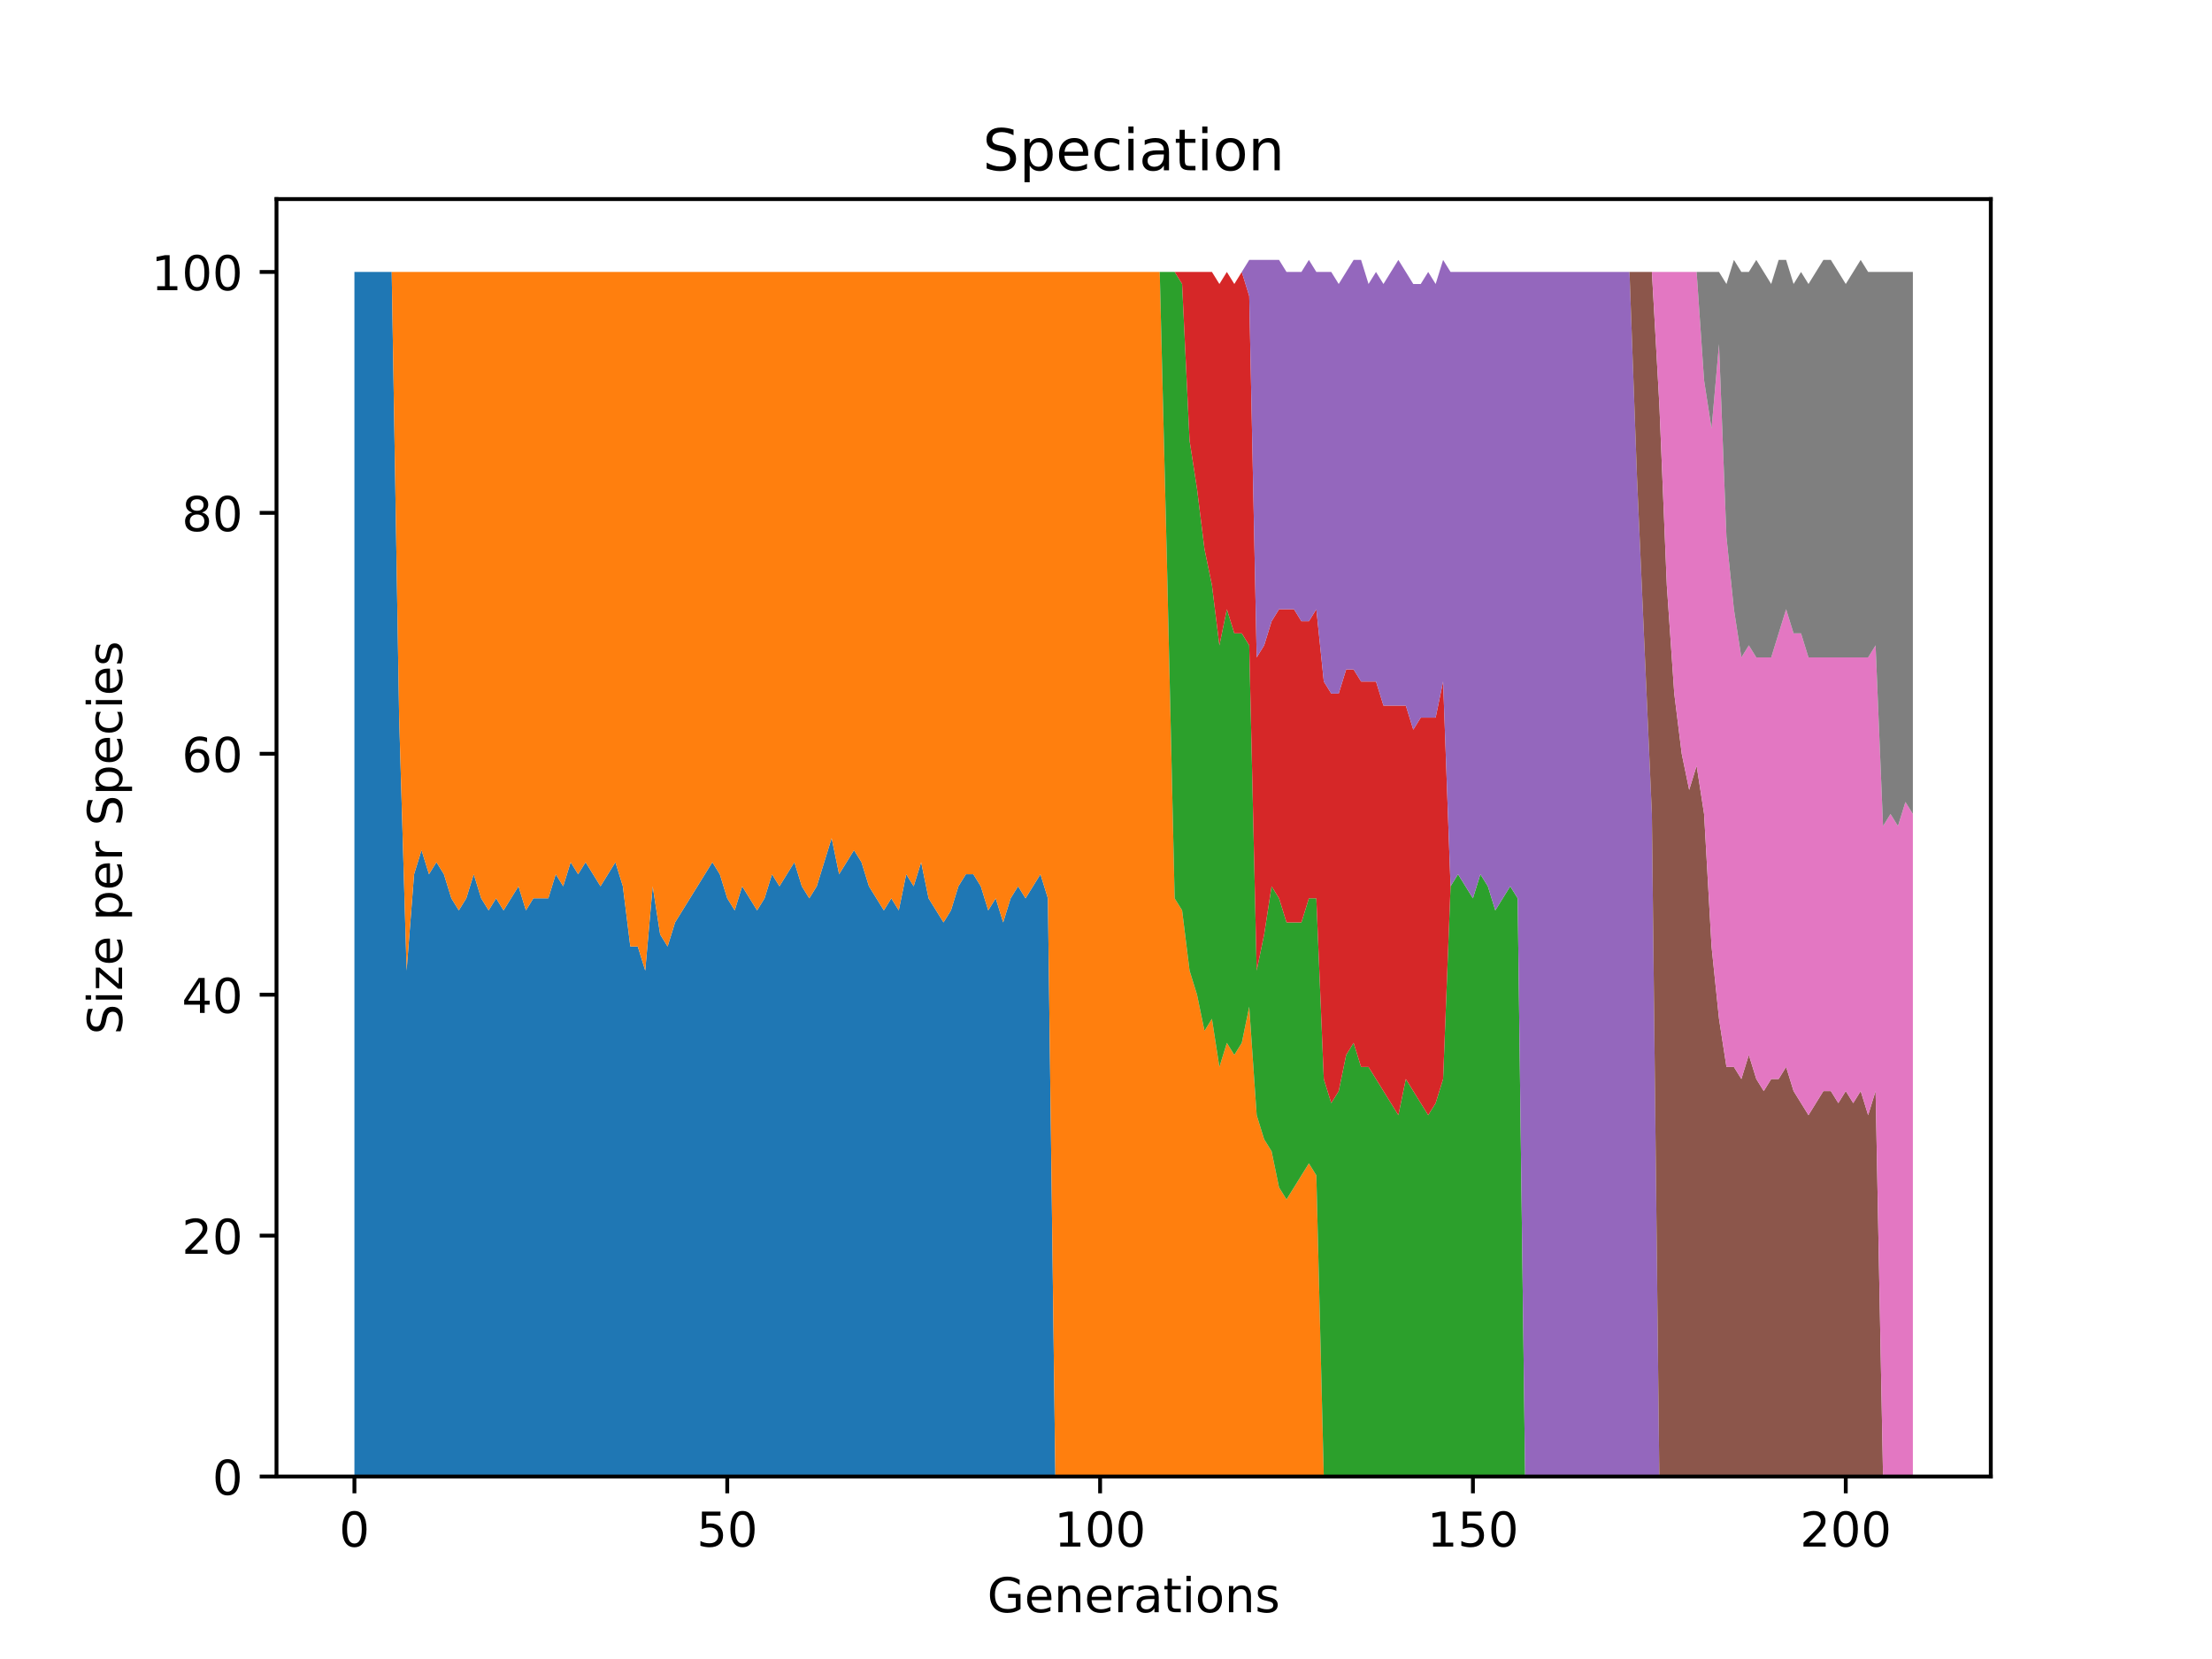 <?xml version="1.0" encoding="utf-8" standalone="no"?>
<!DOCTYPE svg PUBLIC "-//W3C//DTD SVG 1.1//EN"
  "http://www.w3.org/Graphics/SVG/1.1/DTD/svg11.dtd">
<!-- Created with matplotlib (https://matplotlib.org/) -->
<svg height="345.6pt" version="1.1" viewBox="0 0 460.8 345.6" width="460.8pt" xmlns="http://www.w3.org/2000/svg" xmlns:xlink="http://www.w3.org/1999/xlink">
 <defs>
  <style type="text/css">*{stroke-linecap:butt;stroke-linejoin:round;}</style>
 </defs>
 <g id="figure_1">
  <g id="patch_1">
   <path d="M 0 345.6 
L 460.8 345.6 
L 460.8 0 
L 0 0 
z
" style="fill:#ffffff;"/>
  </g>
  <g id="axes_1">
   <g id="patch_2">
    <path d="M 57.6 307.584 
L 414.72 307.584 
L 414.72 41.472 
L 57.6 41.472 
z
" style="fill:#ffffff;"/>
   </g>
   <g id="PolyCollection_1">
    <path clip-path="url(#p544acb1e58)" d="M 73.833 56.653 
L 73.833 307.584 
L 75.386 307.584 
L 76.939 307.584 
L 78.493 307.584 
L 80.046 307.584 
L 81.6 307.584 
L 83.153 307.584 
L 84.706 307.584 
L 86.26 307.584 
L 87.813 307.584 
L 89.366 307.584 
L 90.92 307.584 
L 92.473 307.584 
L 94.027 307.584 
L 95.58 307.584 
L 97.133 307.584 
L 98.687 307.584 
L 100.24 307.584 
L 101.793 307.584 
L 103.347 307.584 
L 104.9 307.584 
L 106.454 307.584 
L 108.007 307.584 
L 109.56 307.584 
L 111.114 307.584 
L 112.667 307.584 
L 114.22 307.584 
L 115.774 307.584 
L 117.327 307.584 
L 118.88 307.584 
L 120.434 307.584 
L 121.987 307.584 
L 123.541 307.584 
L 125.094 307.584 
L 126.647 307.584 
L 128.201 307.584 
L 129.754 307.584 
L 131.307 307.584 
L 132.861 307.584 
L 134.414 307.584 
L 135.968 307.584 
L 137.521 307.584 
L 139.074 307.584 
L 140.628 307.584 
L 142.181 307.584 
L 143.734 307.584 
L 145.288 307.584 
L 146.841 307.584 
L 148.395 307.584 
L 149.948 307.584 
L 151.501 307.584 
L 153.055 307.584 
L 154.608 307.584 
L 156.161 307.584 
L 157.715 307.584 
L 159.268 307.584 
L 160.822 307.584 
L 162.375 307.584 
L 163.928 307.584 
L 165.482 307.584 
L 167.035 307.584 
L 168.588 307.584 
L 170.142 307.584 
L 171.695 307.584 
L 173.248 307.584 
L 174.802 307.584 
L 176.355 307.584 
L 177.909 307.584 
L 179.462 307.584 
L 181.015 307.584 
L 182.569 307.584 
L 184.122 307.584 
L 185.675 307.584 
L 187.229 307.584 
L 188.782 307.584 
L 190.336 307.584 
L 191.889 307.584 
L 193.442 307.584 
L 194.996 307.584 
L 196.549 307.584 
L 198.102 307.584 
L 199.656 307.584 
L 201.209 307.584 
L 202.763 307.584 
L 204.316 307.584 
L 205.869 307.584 
L 207.423 307.584 
L 208.976 307.584 
L 210.529 307.584 
L 212.083 307.584 
L 213.636 307.584 
L 215.189 307.584 
L 216.743 307.584 
L 218.296 307.584 
L 219.85 307.584 
L 221.403 307.584 
L 222.956 307.584 
L 224.51 307.584 
L 226.063 307.584 
L 227.616 307.584 
L 229.17 307.584 
L 230.723 307.584 
L 232.277 307.584 
L 233.83 307.584 
L 235.383 307.584 
L 236.937 307.584 
L 238.49 307.584 
L 240.043 307.584 
L 241.597 307.584 
L 243.15 307.584 
L 244.704 307.584 
L 246.257 307.584 
L 247.81 307.584 
L 249.364 307.584 
L 250.917 307.584 
L 252.47 307.584 
L 254.024 307.584 
L 255.577 307.584 
L 257.131 307.584 
L 258.684 307.584 
L 260.237 307.584 
L 261.791 307.584 
L 263.344 307.584 
L 264.897 307.584 
L 266.451 307.584 
L 268.004 307.584 
L 269.557 307.584 
L 271.111 307.584 
L 272.664 307.584 
L 274.218 307.584 
L 275.771 307.584 
L 277.324 307.584 
L 278.878 307.584 
L 280.431 307.584 
L 281.984 307.584 
L 283.538 307.584 
L 285.091 307.584 
L 286.645 307.584 
L 288.198 307.584 
L 289.751 307.584 
L 291.305 307.584 
L 292.858 307.584 
L 294.411 307.584 
L 295.965 307.584 
L 297.518 307.584 
L 299.072 307.584 
L 300.625 307.584 
L 302.178 307.584 
L 303.732 307.584 
L 305.285 307.584 
L 306.838 307.584 
L 308.392 307.584 
L 309.945 307.584 
L 311.498 307.584 
L 313.052 307.584 
L 314.605 307.584 
L 316.159 307.584 
L 317.712 307.584 
L 319.265 307.584 
L 320.819 307.584 
L 322.372 307.584 
L 323.925 307.584 
L 325.479 307.584 
L 327.032 307.584 
L 328.586 307.584 
L 330.139 307.584 
L 331.692 307.584 
L 333.246 307.584 
L 334.799 307.584 
L 336.352 307.584 
L 337.906 307.584 
L 339.459 307.584 
L 341.013 307.584 
L 342.566 307.584 
L 344.119 307.584 
L 345.673 307.584 
L 347.226 307.584 
L 348.779 307.584 
L 350.333 307.584 
L 351.886 307.584 
L 353.44 307.584 
L 354.993 307.584 
L 356.546 307.584 
L 358.1 307.584 
L 359.653 307.584 
L 361.206 307.584 
L 362.76 307.584 
L 364.313 307.584 
L 365.866 307.584 
L 367.42 307.584 
L 368.973 307.584 
L 370.527 307.584 
L 372.08 307.584 
L 373.633 307.584 
L 375.187 307.584 
L 376.74 307.584 
L 378.293 307.584 
L 379.847 307.584 
L 381.4 307.584 
L 382.954 307.584 
L 384.507 307.584 
L 386.06 307.584 
L 387.614 307.584 
L 389.167 307.584 
L 390.72 307.584 
L 392.274 307.584 
L 393.827 307.584 
L 395.381 307.584 
L 396.934 307.584 
L 398.487 307.584 
L 398.487 307.584 
L 398.487 307.584 
L 396.934 307.584 
L 395.381 307.584 
L 393.827 307.584 
L 392.274 307.584 
L 390.72 307.584 
L 389.167 307.584 
L 387.614 307.584 
L 386.06 307.584 
L 384.507 307.584 
L 382.954 307.584 
L 381.4 307.584 
L 379.847 307.584 
L 378.293 307.584 
L 376.74 307.584 
L 375.187 307.584 
L 373.633 307.584 
L 372.08 307.584 
L 370.527 307.584 
L 368.973 307.584 
L 367.42 307.584 
L 365.866 307.584 
L 364.313 307.584 
L 362.76 307.584 
L 361.206 307.584 
L 359.653 307.584 
L 358.1 307.584 
L 356.546 307.584 
L 354.993 307.584 
L 353.44 307.584 
L 351.886 307.584 
L 350.333 307.584 
L 348.779 307.584 
L 347.226 307.584 
L 345.673 307.584 
L 344.119 307.584 
L 342.566 307.584 
L 341.013 307.584 
L 339.459 307.584 
L 337.906 307.584 
L 336.352 307.584 
L 334.799 307.584 
L 333.246 307.584 
L 331.692 307.584 
L 330.139 307.584 
L 328.586 307.584 
L 327.032 307.584 
L 325.479 307.584 
L 323.925 307.584 
L 322.372 307.584 
L 320.819 307.584 
L 319.265 307.584 
L 317.712 307.584 
L 316.159 307.584 
L 314.605 307.584 
L 313.052 307.584 
L 311.498 307.584 
L 309.945 307.584 
L 308.392 307.584 
L 306.838 307.584 
L 305.285 307.584 
L 303.732 307.584 
L 302.178 307.584 
L 300.625 307.584 
L 299.072 307.584 
L 297.518 307.584 
L 295.965 307.584 
L 294.411 307.584 
L 292.858 307.584 
L 291.305 307.584 
L 289.751 307.584 
L 288.198 307.584 
L 286.645 307.584 
L 285.091 307.584 
L 283.538 307.584 
L 281.984 307.584 
L 280.431 307.584 
L 278.878 307.584 
L 277.324 307.584 
L 275.771 307.584 
L 274.218 307.584 
L 272.664 307.584 
L 271.111 307.584 
L 269.557 307.584 
L 268.004 307.584 
L 266.451 307.584 
L 264.897 307.584 
L 263.344 307.584 
L 261.791 307.584 
L 260.237 307.584 
L 258.684 307.584 
L 257.131 307.584 
L 255.577 307.584 
L 254.024 307.584 
L 252.47 307.584 
L 250.917 307.584 
L 249.364 307.584 
L 247.81 307.584 
L 246.257 307.584 
L 244.704 307.584 
L 243.15 307.584 
L 241.597 307.584 
L 240.043 307.584 
L 238.49 307.584 
L 236.937 307.584 
L 235.383 307.584 
L 233.83 307.584 
L 232.277 307.584 
L 230.723 307.584 
L 229.17 307.584 
L 227.616 307.584 
L 226.063 307.584 
L 224.51 307.584 
L 222.956 307.584 
L 221.403 307.584 
L 219.85 307.584 
L 218.296 187.137 
L 216.743 182.119 
L 215.189 184.628 
L 213.636 187.137 
L 212.083 184.628 
L 210.529 187.137 
L 208.976 192.156 
L 207.423 187.137 
L 205.869 189.647 
L 204.316 184.628 
L 202.763 182.119 
L 201.209 182.119 
L 199.656 184.628 
L 198.102 189.647 
L 196.549 192.156 
L 194.996 189.647 
L 193.442 187.137 
L 191.889 179.609 
L 190.336 184.628 
L 188.782 182.119 
L 187.229 189.647 
L 185.675 187.137 
L 184.122 189.647 
L 182.569 187.137 
L 181.015 184.628 
L 179.462 179.609 
L 177.909 177.1 
L 176.355 179.609 
L 174.802 182.119 
L 173.248 174.591 
L 171.695 179.609 
L 170.142 184.628 
L 168.588 187.137 
L 167.035 184.628 
L 165.482 179.609 
L 163.928 182.119 
L 162.375 184.628 
L 160.822 182.119 
L 159.268 187.137 
L 157.715 189.647 
L 156.161 187.137 
L 154.608 184.628 
L 153.055 189.647 
L 151.501 187.137 
L 149.948 182.119 
L 148.395 179.609 
L 146.841 182.119 
L 145.288 184.628 
L 143.734 187.137 
L 142.181 189.647 
L 140.628 192.156 
L 139.074 197.174 
L 137.521 194.665 
L 135.968 184.628 
L 134.414 202.193 
L 132.861 197.174 
L 131.307 197.174 
L 129.754 184.628 
L 128.201 179.609 
L 126.647 182.119 
L 125.094 184.628 
L 123.541 182.119 
L 121.987 179.609 
L 120.434 182.119 
L 118.88 179.609 
L 117.327 184.628 
L 115.774 182.119 
L 114.22 187.137 
L 112.667 187.137 
L 111.114 187.137 
L 109.56 189.647 
L 108.007 184.628 
L 106.454 187.137 
L 104.9 189.647 
L 103.347 187.137 
L 101.793 189.647 
L 100.24 187.137 
L 98.687 182.119 
L 97.133 187.137 
L 95.58 189.647 
L 94.027 187.137 
L 92.473 182.119 
L 90.92 179.609 
L 89.366 182.119 
L 87.813 177.1 
L 86.26 182.119 
L 84.706 202.193 
L 83.153 149.498 
L 81.6 56.653 
L 80.046 56.653 
L 78.493 56.653 
L 76.939 56.653 
L 75.386 56.653 
L 73.833 56.653 
z
" style="fill:#1f77b4;"/>
   </g>
   <g id="PolyCollection_2">
    <path clip-path="url(#p544acb1e58)" d="M 73.833 56.653 
L 73.833 56.653 
L 75.386 56.653 
L 76.939 56.653 
L 78.493 56.653 
L 80.046 56.653 
L 81.6 56.653 
L 83.153 149.498 
L 84.706 202.193 
L 86.26 182.119 
L 87.813 177.1 
L 89.366 182.119 
L 90.92 179.609 
L 92.473 182.119 
L 94.027 187.137 
L 95.58 189.647 
L 97.133 187.137 
L 98.687 182.119 
L 100.24 187.137 
L 101.793 189.647 
L 103.347 187.137 
L 104.9 189.647 
L 106.454 187.137 
L 108.007 184.628 
L 109.56 189.647 
L 111.114 187.137 
L 112.667 187.137 
L 114.22 187.137 
L 115.774 182.119 
L 117.327 184.628 
L 118.88 179.609 
L 120.434 182.119 
L 121.987 179.609 
L 123.541 182.119 
L 125.094 184.628 
L 126.647 182.119 
L 128.201 179.609 
L 129.754 184.628 
L 131.307 197.174 
L 132.861 197.174 
L 134.414 202.193 
L 135.968 184.628 
L 137.521 194.665 
L 139.074 197.174 
L 140.628 192.156 
L 142.181 189.647 
L 143.734 187.137 
L 145.288 184.628 
L 146.841 182.119 
L 148.395 179.609 
L 149.948 182.119 
L 151.501 187.137 
L 153.055 189.647 
L 154.608 184.628 
L 156.161 187.137 
L 157.715 189.647 
L 159.268 187.137 
L 160.822 182.119 
L 162.375 184.628 
L 163.928 182.119 
L 165.482 179.609 
L 167.035 184.628 
L 168.588 187.137 
L 170.142 184.628 
L 171.695 179.609 
L 173.248 174.591 
L 174.802 182.119 
L 176.355 179.609 
L 177.909 177.1 
L 179.462 179.609 
L 181.015 184.628 
L 182.569 187.137 
L 184.122 189.647 
L 185.675 187.137 
L 187.229 189.647 
L 188.782 182.119 
L 190.336 184.628 
L 191.889 179.609 
L 193.442 187.137 
L 194.996 189.647 
L 196.549 192.156 
L 198.102 189.647 
L 199.656 184.628 
L 201.209 182.119 
L 202.763 182.119 
L 204.316 184.628 
L 205.869 189.647 
L 207.423 187.137 
L 208.976 192.156 
L 210.529 187.137 
L 212.083 184.628 
L 213.636 187.137 
L 215.189 184.628 
L 216.743 182.119 
L 218.296 187.137 
L 219.85 307.584 
L 221.403 307.584 
L 222.956 307.584 
L 224.51 307.584 
L 226.063 307.584 
L 227.616 307.584 
L 229.17 307.584 
L 230.723 307.584 
L 232.277 307.584 
L 233.83 307.584 
L 235.383 307.584 
L 236.937 307.584 
L 238.49 307.584 
L 240.043 307.584 
L 241.597 307.584 
L 243.15 307.584 
L 244.704 307.584 
L 246.257 307.584 
L 247.81 307.584 
L 249.364 307.584 
L 250.917 307.584 
L 252.47 307.584 
L 254.024 307.584 
L 255.577 307.584 
L 257.131 307.584 
L 258.684 307.584 
L 260.237 307.584 
L 261.791 307.584 
L 263.344 307.584 
L 264.897 307.584 
L 266.451 307.584 
L 268.004 307.584 
L 269.557 307.584 
L 271.111 307.584 
L 272.664 307.584 
L 274.218 307.584 
L 275.771 307.584 
L 277.324 307.584 
L 278.878 307.584 
L 280.431 307.584 
L 281.984 307.584 
L 283.538 307.584 
L 285.091 307.584 
L 286.645 307.584 
L 288.198 307.584 
L 289.751 307.584 
L 291.305 307.584 
L 292.858 307.584 
L 294.411 307.584 
L 295.965 307.584 
L 297.518 307.584 
L 299.072 307.584 
L 300.625 307.584 
L 302.178 307.584 
L 303.732 307.584 
L 305.285 307.584 
L 306.838 307.584 
L 308.392 307.584 
L 309.945 307.584 
L 311.498 307.584 
L 313.052 307.584 
L 314.605 307.584 
L 316.159 307.584 
L 317.712 307.584 
L 319.265 307.584 
L 320.819 307.584 
L 322.372 307.584 
L 323.925 307.584 
L 325.479 307.584 
L 327.032 307.584 
L 328.586 307.584 
L 330.139 307.584 
L 331.692 307.584 
L 333.246 307.584 
L 334.799 307.584 
L 336.352 307.584 
L 337.906 307.584 
L 339.459 307.584 
L 341.013 307.584 
L 342.566 307.584 
L 344.119 307.584 
L 345.673 307.584 
L 347.226 307.584 
L 348.779 307.584 
L 350.333 307.584 
L 351.886 307.584 
L 353.44 307.584 
L 354.993 307.584 
L 356.546 307.584 
L 358.1 307.584 
L 359.653 307.584 
L 361.206 307.584 
L 362.76 307.584 
L 364.313 307.584 
L 365.866 307.584 
L 367.42 307.584 
L 368.973 307.584 
L 370.527 307.584 
L 372.08 307.584 
L 373.633 307.584 
L 375.187 307.584 
L 376.74 307.584 
L 378.293 307.584 
L 379.847 307.584 
L 381.4 307.584 
L 382.954 307.584 
L 384.507 307.584 
L 386.06 307.584 
L 387.614 307.584 
L 389.167 307.584 
L 390.72 307.584 
L 392.274 307.584 
L 393.827 307.584 
L 395.381 307.584 
L 396.934 307.584 
L 398.487 307.584 
L 398.487 307.584 
L 398.487 307.584 
L 396.934 307.584 
L 395.381 307.584 
L 393.827 307.584 
L 392.274 307.584 
L 390.72 307.584 
L 389.167 307.584 
L 387.614 307.584 
L 386.06 307.584 
L 384.507 307.584 
L 382.954 307.584 
L 381.4 307.584 
L 379.847 307.584 
L 378.293 307.584 
L 376.74 307.584 
L 375.187 307.584 
L 373.633 307.584 
L 372.08 307.584 
L 370.527 307.584 
L 368.973 307.584 
L 367.42 307.584 
L 365.866 307.584 
L 364.313 307.584 
L 362.76 307.584 
L 361.206 307.584 
L 359.653 307.584 
L 358.1 307.584 
L 356.546 307.584 
L 354.993 307.584 
L 353.44 307.584 
L 351.886 307.584 
L 350.333 307.584 
L 348.779 307.584 
L 347.226 307.584 
L 345.673 307.584 
L 344.119 307.584 
L 342.566 307.584 
L 341.013 307.584 
L 339.459 307.584 
L 337.906 307.584 
L 336.352 307.584 
L 334.799 307.584 
L 333.246 307.584 
L 331.692 307.584 
L 330.139 307.584 
L 328.586 307.584 
L 327.032 307.584 
L 325.479 307.584 
L 323.925 307.584 
L 322.372 307.584 
L 320.819 307.584 
L 319.265 307.584 
L 317.712 307.584 
L 316.159 307.584 
L 314.605 307.584 
L 313.052 307.584 
L 311.498 307.584 
L 309.945 307.584 
L 308.392 307.584 
L 306.838 307.584 
L 305.285 307.584 
L 303.732 307.584 
L 302.178 307.584 
L 300.625 307.584 
L 299.072 307.584 
L 297.518 307.584 
L 295.965 307.584 
L 294.411 307.584 
L 292.858 307.584 
L 291.305 307.584 
L 289.751 307.584 
L 288.198 307.584 
L 286.645 307.584 
L 285.091 307.584 
L 283.538 307.584 
L 281.984 307.584 
L 280.431 307.584 
L 278.878 307.584 
L 277.324 307.584 
L 275.771 307.584 
L 274.218 244.851 
L 272.664 242.342 
L 271.111 244.851 
L 269.557 247.361 
L 268.004 249.87 
L 266.451 247.361 
L 264.897 239.833 
L 263.344 237.323 
L 261.791 232.305 
L 260.237 209.721 
L 258.684 217.249 
L 257.131 219.758 
L 255.577 217.249 
L 254.024 222.268 
L 252.47 212.23 
L 250.917 214.74 
L 249.364 207.212 
L 247.81 202.193 
L 246.257 189.647 
L 244.704 187.137 
L 243.15 119.386 
L 241.597 56.653 
L 240.043 56.653 
L 238.49 56.653 
L 236.937 56.653 
L 235.383 56.653 
L 233.83 56.653 
L 232.277 56.653 
L 230.723 56.653 
L 229.17 56.653 
L 227.616 56.653 
L 226.063 56.653 
L 224.51 56.653 
L 222.956 56.653 
L 221.403 56.653 
L 219.85 56.653 
L 218.296 56.653 
L 216.743 56.653 
L 215.189 56.653 
L 213.636 56.653 
L 212.083 56.653 
L 210.529 56.653 
L 208.976 56.653 
L 207.423 56.653 
L 205.869 56.653 
L 204.316 56.653 
L 202.763 56.653 
L 201.209 56.653 
L 199.656 56.653 
L 198.102 56.653 
L 196.549 56.653 
L 194.996 56.653 
L 193.442 56.653 
L 191.889 56.653 
L 190.336 56.653 
L 188.782 56.653 
L 187.229 56.653 
L 185.675 56.653 
L 184.122 56.653 
L 182.569 56.653 
L 181.015 56.653 
L 179.462 56.653 
L 177.909 56.653 
L 176.355 56.653 
L 174.802 56.653 
L 173.248 56.653 
L 171.695 56.653 
L 170.142 56.653 
L 168.588 56.653 
L 167.035 56.653 
L 165.482 56.653 
L 163.928 56.653 
L 162.375 56.653 
L 160.822 56.653 
L 159.268 56.653 
L 157.715 56.653 
L 156.161 56.653 
L 154.608 56.653 
L 153.055 56.653 
L 151.501 56.653 
L 149.948 56.653 
L 148.395 56.653 
L 146.841 56.653 
L 145.288 56.653 
L 143.734 56.653 
L 142.181 56.653 
L 140.628 56.653 
L 139.074 56.653 
L 137.521 56.653 
L 135.968 56.653 
L 134.414 56.653 
L 132.861 56.653 
L 131.307 56.653 
L 129.754 56.653 
L 128.201 56.653 
L 126.647 56.653 
L 125.094 56.653 
L 123.541 56.653 
L 121.987 56.653 
L 120.434 56.653 
L 118.88 56.653 
L 117.327 56.653 
L 115.774 56.653 
L 114.22 56.653 
L 112.667 56.653 
L 111.114 56.653 
L 109.56 56.653 
L 108.007 56.653 
L 106.454 56.653 
L 104.9 56.653 
L 103.347 56.653 
L 101.793 56.653 
L 100.24 56.653 
L 98.687 56.653 
L 97.133 56.653 
L 95.58 56.653 
L 94.027 56.653 
L 92.473 56.653 
L 90.92 56.653 
L 89.366 56.653 
L 87.813 56.653 
L 86.26 56.653 
L 84.706 56.653 
L 83.153 56.653 
L 81.6 56.653 
L 80.046 56.653 
L 78.493 56.653 
L 76.939 56.653 
L 75.386 56.653 
L 73.833 56.653 
z
" style="fill:#ff7f0e;"/>
   </g>
   <g id="PolyCollection_3">
    <path clip-path="url(#p544acb1e58)" d="M 73.833 56.653 
L 73.833 56.653 
L 75.386 56.653 
L 76.939 56.653 
L 78.493 56.653 
L 80.046 56.653 
L 81.6 56.653 
L 83.153 56.653 
L 84.706 56.653 
L 86.26 56.653 
L 87.813 56.653 
L 89.366 56.653 
L 90.92 56.653 
L 92.473 56.653 
L 94.027 56.653 
L 95.58 56.653 
L 97.133 56.653 
L 98.687 56.653 
L 100.24 56.653 
L 101.793 56.653 
L 103.347 56.653 
L 104.9 56.653 
L 106.454 56.653 
L 108.007 56.653 
L 109.56 56.653 
L 111.114 56.653 
L 112.667 56.653 
L 114.22 56.653 
L 115.774 56.653 
L 117.327 56.653 
L 118.88 56.653 
L 120.434 56.653 
L 121.987 56.653 
L 123.541 56.653 
L 125.094 56.653 
L 126.647 56.653 
L 128.201 56.653 
L 129.754 56.653 
L 131.307 56.653 
L 132.861 56.653 
L 134.414 56.653 
L 135.968 56.653 
L 137.521 56.653 
L 139.074 56.653 
L 140.628 56.653 
L 142.181 56.653 
L 143.734 56.653 
L 145.288 56.653 
L 146.841 56.653 
L 148.395 56.653 
L 149.948 56.653 
L 151.501 56.653 
L 153.055 56.653 
L 154.608 56.653 
L 156.161 56.653 
L 157.715 56.653 
L 159.268 56.653 
L 160.822 56.653 
L 162.375 56.653 
L 163.928 56.653 
L 165.482 56.653 
L 167.035 56.653 
L 168.588 56.653 
L 170.142 56.653 
L 171.695 56.653 
L 173.248 56.653 
L 174.802 56.653 
L 176.355 56.653 
L 177.909 56.653 
L 179.462 56.653 
L 181.015 56.653 
L 182.569 56.653 
L 184.122 56.653 
L 185.675 56.653 
L 187.229 56.653 
L 188.782 56.653 
L 190.336 56.653 
L 191.889 56.653 
L 193.442 56.653 
L 194.996 56.653 
L 196.549 56.653 
L 198.102 56.653 
L 199.656 56.653 
L 201.209 56.653 
L 202.763 56.653 
L 204.316 56.653 
L 205.869 56.653 
L 207.423 56.653 
L 208.976 56.653 
L 210.529 56.653 
L 212.083 56.653 
L 213.636 56.653 
L 215.189 56.653 
L 216.743 56.653 
L 218.296 56.653 
L 219.85 56.653 
L 221.403 56.653 
L 222.956 56.653 
L 224.51 56.653 
L 226.063 56.653 
L 227.616 56.653 
L 229.17 56.653 
L 230.723 56.653 
L 232.277 56.653 
L 233.83 56.653 
L 235.383 56.653 
L 236.937 56.653 
L 238.49 56.653 
L 240.043 56.653 
L 241.597 56.653 
L 243.15 119.386 
L 244.704 187.137 
L 246.257 189.647 
L 247.81 202.193 
L 249.364 207.212 
L 250.917 214.74 
L 252.47 212.23 
L 254.024 222.268 
L 255.577 217.249 
L 257.131 219.758 
L 258.684 217.249 
L 260.237 209.721 
L 261.791 232.305 
L 263.344 237.323 
L 264.897 239.833 
L 266.451 247.361 
L 268.004 249.87 
L 269.557 247.361 
L 271.111 244.851 
L 272.664 242.342 
L 274.218 244.851 
L 275.771 307.584 
L 277.324 307.584 
L 278.878 307.584 
L 280.431 307.584 
L 281.984 307.584 
L 283.538 307.584 
L 285.091 307.584 
L 286.645 307.584 
L 288.198 307.584 
L 289.751 307.584 
L 291.305 307.584 
L 292.858 307.584 
L 294.411 307.584 
L 295.965 307.584 
L 297.518 307.584 
L 299.072 307.584 
L 300.625 307.584 
L 302.178 307.584 
L 303.732 307.584 
L 305.285 307.584 
L 306.838 307.584 
L 308.392 307.584 
L 309.945 307.584 
L 311.498 307.584 
L 313.052 307.584 
L 314.605 307.584 
L 316.159 307.584 
L 317.712 307.584 
L 319.265 307.584 
L 320.819 307.584 
L 322.372 307.584 
L 323.925 307.584 
L 325.479 307.584 
L 327.032 307.584 
L 328.586 307.584 
L 330.139 307.584 
L 331.692 307.584 
L 333.246 307.584 
L 334.799 307.584 
L 336.352 307.584 
L 337.906 307.584 
L 339.459 307.584 
L 341.013 307.584 
L 342.566 307.584 
L 344.119 307.584 
L 345.673 307.584 
L 347.226 307.584 
L 348.779 307.584 
L 350.333 307.584 
L 351.886 307.584 
L 353.44 307.584 
L 354.993 307.584 
L 356.546 307.584 
L 358.1 307.584 
L 359.653 307.584 
L 361.206 307.584 
L 362.76 307.584 
L 364.313 307.584 
L 365.866 307.584 
L 367.42 307.584 
L 368.973 307.584 
L 370.527 307.584 
L 372.08 307.584 
L 373.633 307.584 
L 375.187 307.584 
L 376.74 307.584 
L 378.293 307.584 
L 379.847 307.584 
L 381.4 307.584 
L 382.954 307.584 
L 384.507 307.584 
L 386.06 307.584 
L 387.614 307.584 
L 389.167 307.584 
L 390.72 307.584 
L 392.274 307.584 
L 393.827 307.584 
L 395.381 307.584 
L 396.934 307.584 
L 398.487 307.584 
L 398.487 307.584 
L 398.487 307.584 
L 396.934 307.584 
L 395.381 307.584 
L 393.827 307.584 
L 392.274 307.584 
L 390.72 307.584 
L 389.167 307.584 
L 387.614 307.584 
L 386.06 307.584 
L 384.507 307.584 
L 382.954 307.584 
L 381.4 307.584 
L 379.847 307.584 
L 378.293 307.584 
L 376.74 307.584 
L 375.187 307.584 
L 373.633 307.584 
L 372.08 307.584 
L 370.527 307.584 
L 368.973 307.584 
L 367.42 307.584 
L 365.866 307.584 
L 364.313 307.584 
L 362.76 307.584 
L 361.206 307.584 
L 359.653 307.584 
L 358.1 307.584 
L 356.546 307.584 
L 354.993 307.584 
L 353.44 307.584 
L 351.886 307.584 
L 350.333 307.584 
L 348.779 307.584 
L 347.226 307.584 
L 345.673 307.584 
L 344.119 307.584 
L 342.566 307.584 
L 341.013 307.584 
L 339.459 307.584 
L 337.906 307.584 
L 336.352 307.584 
L 334.799 307.584 
L 333.246 307.584 
L 331.692 307.584 
L 330.139 307.584 
L 328.586 307.584 
L 327.032 307.584 
L 325.479 307.584 
L 323.925 307.584 
L 322.372 307.584 
L 320.819 307.584 
L 319.265 307.584 
L 317.712 307.584 
L 316.159 187.137 
L 314.605 184.628 
L 313.052 187.137 
L 311.498 189.647 
L 309.945 184.628 
L 308.392 182.119 
L 306.838 187.137 
L 305.285 184.628 
L 303.732 182.119 
L 302.178 184.628 
L 300.625 224.777 
L 299.072 229.795 
L 297.518 232.305 
L 295.965 229.795 
L 294.411 227.286 
L 292.858 224.777 
L 291.305 232.305 
L 289.751 229.795 
L 288.198 227.286 
L 286.645 224.777 
L 285.091 222.268 
L 283.538 222.268 
L 281.984 217.249 
L 280.431 219.758 
L 278.878 227.286 
L 277.324 229.795 
L 275.771 224.777 
L 274.218 187.137 
L 272.664 187.137 
L 271.111 192.156 
L 269.557 192.156 
L 268.004 192.156 
L 266.451 187.137 
L 264.897 184.628 
L 263.344 194.665 
L 261.791 202.193 
L 260.237 134.442 
L 258.684 131.933 
L 257.131 131.933 
L 255.577 126.914 
L 254.024 134.442 
L 252.47 121.895 
L 250.917 114.367 
L 249.364 101.821 
L 247.81 91.784 
L 246.257 59.163 
L 244.704 56.653 
L 243.15 56.653 
L 241.597 56.653 
L 240.043 56.653 
L 238.49 56.653 
L 236.937 56.653 
L 235.383 56.653 
L 233.83 56.653 
L 232.277 56.653 
L 230.723 56.653 
L 229.17 56.653 
L 227.616 56.653 
L 226.063 56.653 
L 224.51 56.653 
L 222.956 56.653 
L 221.403 56.653 
L 219.85 56.653 
L 218.296 56.653 
L 216.743 56.653 
L 215.189 56.653 
L 213.636 56.653 
L 212.083 56.653 
L 210.529 56.653 
L 208.976 56.653 
L 207.423 56.653 
L 205.869 56.653 
L 204.316 56.653 
L 202.763 56.653 
L 201.209 56.653 
L 199.656 56.653 
L 198.102 56.653 
L 196.549 56.653 
L 194.996 56.653 
L 193.442 56.653 
L 191.889 56.653 
L 190.336 56.653 
L 188.782 56.653 
L 187.229 56.653 
L 185.675 56.653 
L 184.122 56.653 
L 182.569 56.653 
L 181.015 56.653 
L 179.462 56.653 
L 177.909 56.653 
L 176.355 56.653 
L 174.802 56.653 
L 173.248 56.653 
L 171.695 56.653 
L 170.142 56.653 
L 168.588 56.653 
L 167.035 56.653 
L 165.482 56.653 
L 163.928 56.653 
L 162.375 56.653 
L 160.822 56.653 
L 159.268 56.653 
L 157.715 56.653 
L 156.161 56.653 
L 154.608 56.653 
L 153.055 56.653 
L 151.501 56.653 
L 149.948 56.653 
L 148.395 56.653 
L 146.841 56.653 
L 145.288 56.653 
L 143.734 56.653 
L 142.181 56.653 
L 140.628 56.653 
L 139.074 56.653 
L 137.521 56.653 
L 135.968 56.653 
L 134.414 56.653 
L 132.861 56.653 
L 131.307 56.653 
L 129.754 56.653 
L 128.201 56.653 
L 126.647 56.653 
L 125.094 56.653 
L 123.541 56.653 
L 121.987 56.653 
L 120.434 56.653 
L 118.88 56.653 
L 117.327 56.653 
L 115.774 56.653 
L 114.22 56.653 
L 112.667 56.653 
L 111.114 56.653 
L 109.56 56.653 
L 108.007 56.653 
L 106.454 56.653 
L 104.9 56.653 
L 103.347 56.653 
L 101.793 56.653 
L 100.24 56.653 
L 98.687 56.653 
L 97.133 56.653 
L 95.58 56.653 
L 94.027 56.653 
L 92.473 56.653 
L 90.92 56.653 
L 89.366 56.653 
L 87.813 56.653 
L 86.26 56.653 
L 84.706 56.653 
L 83.153 56.653 
L 81.6 56.653 
L 80.046 56.653 
L 78.493 56.653 
L 76.939 56.653 
L 75.386 56.653 
L 73.833 56.653 
z
" style="fill:#2ca02c;"/>
   </g>
   <g id="PolyCollection_4">
    <path clip-path="url(#p544acb1e58)" d="M 73.833 56.653 
L 73.833 56.653 
L 75.386 56.653 
L 76.939 56.653 
L 78.493 56.653 
L 80.046 56.653 
L 81.6 56.653 
L 83.153 56.653 
L 84.706 56.653 
L 86.26 56.653 
L 87.813 56.653 
L 89.366 56.653 
L 90.92 56.653 
L 92.473 56.653 
L 94.027 56.653 
L 95.58 56.653 
L 97.133 56.653 
L 98.687 56.653 
L 100.24 56.653 
L 101.793 56.653 
L 103.347 56.653 
L 104.9 56.653 
L 106.454 56.653 
L 108.007 56.653 
L 109.56 56.653 
L 111.114 56.653 
L 112.667 56.653 
L 114.22 56.653 
L 115.774 56.653 
L 117.327 56.653 
L 118.88 56.653 
L 120.434 56.653 
L 121.987 56.653 
L 123.541 56.653 
L 125.094 56.653 
L 126.647 56.653 
L 128.201 56.653 
L 129.754 56.653 
L 131.307 56.653 
L 132.861 56.653 
L 134.414 56.653 
L 135.968 56.653 
L 137.521 56.653 
L 139.074 56.653 
L 140.628 56.653 
L 142.181 56.653 
L 143.734 56.653 
L 145.288 56.653 
L 146.841 56.653 
L 148.395 56.653 
L 149.948 56.653 
L 151.501 56.653 
L 153.055 56.653 
L 154.608 56.653 
L 156.161 56.653 
L 157.715 56.653 
L 159.268 56.653 
L 160.822 56.653 
L 162.375 56.653 
L 163.928 56.653 
L 165.482 56.653 
L 167.035 56.653 
L 168.588 56.653 
L 170.142 56.653 
L 171.695 56.653 
L 173.248 56.653 
L 174.802 56.653 
L 176.355 56.653 
L 177.909 56.653 
L 179.462 56.653 
L 181.015 56.653 
L 182.569 56.653 
L 184.122 56.653 
L 185.675 56.653 
L 187.229 56.653 
L 188.782 56.653 
L 190.336 56.653 
L 191.889 56.653 
L 193.442 56.653 
L 194.996 56.653 
L 196.549 56.653 
L 198.102 56.653 
L 199.656 56.653 
L 201.209 56.653 
L 202.763 56.653 
L 204.316 56.653 
L 205.869 56.653 
L 207.423 56.653 
L 208.976 56.653 
L 210.529 56.653 
L 212.083 56.653 
L 213.636 56.653 
L 215.189 56.653 
L 216.743 56.653 
L 218.296 56.653 
L 219.85 56.653 
L 221.403 56.653 
L 222.956 56.653 
L 224.51 56.653 
L 226.063 56.653 
L 227.616 56.653 
L 229.17 56.653 
L 230.723 56.653 
L 232.277 56.653 
L 233.83 56.653 
L 235.383 56.653 
L 236.937 56.653 
L 238.49 56.653 
L 240.043 56.653 
L 241.597 56.653 
L 243.15 56.653 
L 244.704 56.653 
L 246.257 59.163 
L 247.81 91.784 
L 249.364 101.821 
L 250.917 114.367 
L 252.47 121.895 
L 254.024 134.442 
L 255.577 126.914 
L 257.131 131.933 
L 258.684 131.933 
L 260.237 134.442 
L 261.791 202.193 
L 263.344 194.665 
L 264.897 184.628 
L 266.451 187.137 
L 268.004 192.156 
L 269.557 192.156 
L 271.111 192.156 
L 272.664 187.137 
L 274.218 187.137 
L 275.771 224.777 
L 277.324 229.795 
L 278.878 227.286 
L 280.431 219.758 
L 281.984 217.249 
L 283.538 222.268 
L 285.091 222.268 
L 286.645 224.777 
L 288.198 227.286 
L 289.751 229.795 
L 291.305 232.305 
L 292.858 224.777 
L 294.411 227.286 
L 295.965 229.795 
L 297.518 232.305 
L 299.072 229.795 
L 300.625 224.777 
L 302.178 184.628 
L 303.732 182.119 
L 305.285 184.628 
L 306.838 187.137 
L 308.392 182.119 
L 309.945 184.628 
L 311.498 189.647 
L 313.052 187.137 
L 314.605 184.628 
L 316.159 187.137 
L 317.712 307.584 
L 319.265 307.584 
L 320.819 307.584 
L 322.372 307.584 
L 323.925 307.584 
L 325.479 307.584 
L 327.032 307.584 
L 328.586 307.584 
L 330.139 307.584 
L 331.692 307.584 
L 333.246 307.584 
L 334.799 307.584 
L 336.352 307.584 
L 337.906 307.584 
L 339.459 307.584 
L 341.013 307.584 
L 342.566 307.584 
L 344.119 307.584 
L 345.673 307.584 
L 347.226 307.584 
L 348.779 307.584 
L 350.333 307.584 
L 351.886 307.584 
L 353.44 307.584 
L 354.993 307.584 
L 356.546 307.584 
L 358.1 307.584 
L 359.653 307.584 
L 361.206 307.584 
L 362.76 307.584 
L 364.313 307.584 
L 365.866 307.584 
L 367.42 307.584 
L 368.973 307.584 
L 370.527 307.584 
L 372.08 307.584 
L 373.633 307.584 
L 375.187 307.584 
L 376.74 307.584 
L 378.293 307.584 
L 379.847 307.584 
L 381.4 307.584 
L 382.954 307.584 
L 384.507 307.584 
L 386.06 307.584 
L 387.614 307.584 
L 389.167 307.584 
L 390.72 307.584 
L 392.274 307.584 
L 393.827 307.584 
L 395.381 307.584 
L 396.934 307.584 
L 398.487 307.584 
L 398.487 307.584 
L 398.487 307.584 
L 396.934 307.584 
L 395.381 307.584 
L 393.827 307.584 
L 392.274 307.584 
L 390.72 307.584 
L 389.167 307.584 
L 387.614 307.584 
L 386.06 307.584 
L 384.507 307.584 
L 382.954 307.584 
L 381.4 307.584 
L 379.847 307.584 
L 378.293 307.584 
L 376.74 307.584 
L 375.187 307.584 
L 373.633 307.584 
L 372.08 307.584 
L 370.527 307.584 
L 368.973 307.584 
L 367.42 307.584 
L 365.866 307.584 
L 364.313 307.584 
L 362.76 307.584 
L 361.206 307.584 
L 359.653 307.584 
L 358.1 307.584 
L 356.546 307.584 
L 354.993 307.584 
L 353.44 307.584 
L 351.886 307.584 
L 350.333 307.584 
L 348.779 307.584 
L 347.226 307.584 
L 345.673 307.584 
L 344.119 307.584 
L 342.566 307.584 
L 341.013 307.584 
L 339.459 307.584 
L 337.906 307.584 
L 336.352 307.584 
L 334.799 307.584 
L 333.246 307.584 
L 331.692 307.584 
L 330.139 307.584 
L 328.586 307.584 
L 327.032 307.584 
L 325.479 307.584 
L 323.925 307.584 
L 322.372 307.584 
L 320.819 307.584 
L 319.265 307.584 
L 317.712 307.584 
L 316.159 187.137 
L 314.605 184.628 
L 313.052 187.137 
L 311.498 189.647 
L 309.945 184.628 
L 308.392 182.119 
L 306.838 187.137 
L 305.285 184.628 
L 303.732 182.119 
L 302.178 184.628 
L 300.625 141.97 
L 299.072 149.498 
L 297.518 149.498 
L 295.965 149.498 
L 294.411 152.007 
L 292.858 146.988 
L 291.305 146.988 
L 289.751 146.988 
L 288.198 146.988 
L 286.645 141.97 
L 285.091 141.97 
L 283.538 141.97 
L 281.984 139.46 
L 280.431 139.46 
L 278.878 144.479 
L 277.324 144.479 
L 275.771 141.97 
L 274.218 126.914 
L 272.664 129.423 
L 271.111 129.423 
L 269.557 126.914 
L 268.004 126.914 
L 266.451 126.914 
L 264.897 129.423 
L 263.344 134.442 
L 261.791 136.951 
L 260.237 61.672 
L 258.684 56.653 
L 257.131 59.163 
L 255.577 56.653 
L 254.024 59.163 
L 252.47 56.653 
L 250.917 56.653 
L 249.364 56.653 
L 247.81 56.653 
L 246.257 56.653 
L 244.704 56.653 
L 243.15 56.653 
L 241.597 56.653 
L 240.043 56.653 
L 238.49 56.653 
L 236.937 56.653 
L 235.383 56.653 
L 233.83 56.653 
L 232.277 56.653 
L 230.723 56.653 
L 229.17 56.653 
L 227.616 56.653 
L 226.063 56.653 
L 224.51 56.653 
L 222.956 56.653 
L 221.403 56.653 
L 219.85 56.653 
L 218.296 56.653 
L 216.743 56.653 
L 215.189 56.653 
L 213.636 56.653 
L 212.083 56.653 
L 210.529 56.653 
L 208.976 56.653 
L 207.423 56.653 
L 205.869 56.653 
L 204.316 56.653 
L 202.763 56.653 
L 201.209 56.653 
L 199.656 56.653 
L 198.102 56.653 
L 196.549 56.653 
L 194.996 56.653 
L 193.442 56.653 
L 191.889 56.653 
L 190.336 56.653 
L 188.782 56.653 
L 187.229 56.653 
L 185.675 56.653 
L 184.122 56.653 
L 182.569 56.653 
L 181.015 56.653 
L 179.462 56.653 
L 177.909 56.653 
L 176.355 56.653 
L 174.802 56.653 
L 173.248 56.653 
L 171.695 56.653 
L 170.142 56.653 
L 168.588 56.653 
L 167.035 56.653 
L 165.482 56.653 
L 163.928 56.653 
L 162.375 56.653 
L 160.822 56.653 
L 159.268 56.653 
L 157.715 56.653 
L 156.161 56.653 
L 154.608 56.653 
L 153.055 56.653 
L 151.501 56.653 
L 149.948 56.653 
L 148.395 56.653 
L 146.841 56.653 
L 145.288 56.653 
L 143.734 56.653 
L 142.181 56.653 
L 140.628 56.653 
L 139.074 56.653 
L 137.521 56.653 
L 135.968 56.653 
L 134.414 56.653 
L 132.861 56.653 
L 131.307 56.653 
L 129.754 56.653 
L 128.201 56.653 
L 126.647 56.653 
L 125.094 56.653 
L 123.541 56.653 
L 121.987 56.653 
L 120.434 56.653 
L 118.88 56.653 
L 117.327 56.653 
L 115.774 56.653 
L 114.22 56.653 
L 112.667 56.653 
L 111.114 56.653 
L 109.56 56.653 
L 108.007 56.653 
L 106.454 56.653 
L 104.9 56.653 
L 103.347 56.653 
L 101.793 56.653 
L 100.24 56.653 
L 98.687 56.653 
L 97.133 56.653 
L 95.58 56.653 
L 94.027 56.653 
L 92.473 56.653 
L 90.92 56.653 
L 89.366 56.653 
L 87.813 56.653 
L 86.26 56.653 
L 84.706 56.653 
L 83.153 56.653 
L 81.6 56.653 
L 80.046 56.653 
L 78.493 56.653 
L 76.939 56.653 
L 75.386 56.653 
L 73.833 56.653 
z
" style="fill:#d62728;"/>
   </g>
   <g id="PolyCollection_5">
    <path clip-path="url(#p544acb1e58)" d="M 73.833 56.653 
L 73.833 56.653 
L 75.386 56.653 
L 76.939 56.653 
L 78.493 56.653 
L 80.046 56.653 
L 81.6 56.653 
L 83.153 56.653 
L 84.706 56.653 
L 86.26 56.653 
L 87.813 56.653 
L 89.366 56.653 
L 90.92 56.653 
L 92.473 56.653 
L 94.027 56.653 
L 95.58 56.653 
L 97.133 56.653 
L 98.687 56.653 
L 100.24 56.653 
L 101.793 56.653 
L 103.347 56.653 
L 104.9 56.653 
L 106.454 56.653 
L 108.007 56.653 
L 109.56 56.653 
L 111.114 56.653 
L 112.667 56.653 
L 114.22 56.653 
L 115.774 56.653 
L 117.327 56.653 
L 118.88 56.653 
L 120.434 56.653 
L 121.987 56.653 
L 123.541 56.653 
L 125.094 56.653 
L 126.647 56.653 
L 128.201 56.653 
L 129.754 56.653 
L 131.307 56.653 
L 132.861 56.653 
L 134.414 56.653 
L 135.968 56.653 
L 137.521 56.653 
L 139.074 56.653 
L 140.628 56.653 
L 142.181 56.653 
L 143.734 56.653 
L 145.288 56.653 
L 146.841 56.653 
L 148.395 56.653 
L 149.948 56.653 
L 151.501 56.653 
L 153.055 56.653 
L 154.608 56.653 
L 156.161 56.653 
L 157.715 56.653 
L 159.268 56.653 
L 160.822 56.653 
L 162.375 56.653 
L 163.928 56.653 
L 165.482 56.653 
L 167.035 56.653 
L 168.588 56.653 
L 170.142 56.653 
L 171.695 56.653 
L 173.248 56.653 
L 174.802 56.653 
L 176.355 56.653 
L 177.909 56.653 
L 179.462 56.653 
L 181.015 56.653 
L 182.569 56.653 
L 184.122 56.653 
L 185.675 56.653 
L 187.229 56.653 
L 188.782 56.653 
L 190.336 56.653 
L 191.889 56.653 
L 193.442 56.653 
L 194.996 56.653 
L 196.549 56.653 
L 198.102 56.653 
L 199.656 56.653 
L 201.209 56.653 
L 202.763 56.653 
L 204.316 56.653 
L 205.869 56.653 
L 207.423 56.653 
L 208.976 56.653 
L 210.529 56.653 
L 212.083 56.653 
L 213.636 56.653 
L 215.189 56.653 
L 216.743 56.653 
L 218.296 56.653 
L 219.85 56.653 
L 221.403 56.653 
L 222.956 56.653 
L 224.51 56.653 
L 226.063 56.653 
L 227.616 56.653 
L 229.17 56.653 
L 230.723 56.653 
L 232.277 56.653 
L 233.83 56.653 
L 235.383 56.653 
L 236.937 56.653 
L 238.49 56.653 
L 240.043 56.653 
L 241.597 56.653 
L 243.15 56.653 
L 244.704 56.653 
L 246.257 56.653 
L 247.81 56.653 
L 249.364 56.653 
L 250.917 56.653 
L 252.47 56.653 
L 254.024 59.163 
L 255.577 56.653 
L 257.131 59.163 
L 258.684 56.653 
L 260.237 61.672 
L 261.791 136.951 
L 263.344 134.442 
L 264.897 129.423 
L 266.451 126.914 
L 268.004 126.914 
L 269.557 126.914 
L 271.111 129.423 
L 272.664 129.423 
L 274.218 126.914 
L 275.771 141.97 
L 277.324 144.479 
L 278.878 144.479 
L 280.431 139.46 
L 281.984 139.46 
L 283.538 141.97 
L 285.091 141.97 
L 286.645 141.97 
L 288.198 146.988 
L 289.751 146.988 
L 291.305 146.988 
L 292.858 146.988 
L 294.411 152.007 
L 295.965 149.498 
L 297.518 149.498 
L 299.072 149.498 
L 300.625 141.97 
L 302.178 184.628 
L 303.732 182.119 
L 305.285 184.628 
L 306.838 187.137 
L 308.392 182.119 
L 309.945 184.628 
L 311.498 189.647 
L 313.052 187.137 
L 314.605 184.628 
L 316.159 187.137 
L 317.712 307.584 
L 319.265 307.584 
L 320.819 307.584 
L 322.372 307.584 
L 323.925 307.584 
L 325.479 307.584 
L 327.032 307.584 
L 328.586 307.584 
L 330.139 307.584 
L 331.692 307.584 
L 333.246 307.584 
L 334.799 307.584 
L 336.352 307.584 
L 337.906 307.584 
L 339.459 307.584 
L 341.013 307.584 
L 342.566 307.584 
L 344.119 307.584 
L 345.673 307.584 
L 347.226 307.584 
L 348.779 307.584 
L 350.333 307.584 
L 351.886 307.584 
L 353.44 307.584 
L 354.993 307.584 
L 356.546 307.584 
L 358.1 307.584 
L 359.653 307.584 
L 361.206 307.584 
L 362.76 307.584 
L 364.313 307.584 
L 365.866 307.584 
L 367.42 307.584 
L 368.973 307.584 
L 370.527 307.584 
L 372.08 307.584 
L 373.633 307.584 
L 375.187 307.584 
L 376.74 307.584 
L 378.293 307.584 
L 379.847 307.584 
L 381.4 307.584 
L 382.954 307.584 
L 384.507 307.584 
L 386.06 307.584 
L 387.614 307.584 
L 389.167 307.584 
L 390.72 307.584 
L 392.274 307.584 
L 393.827 307.584 
L 395.381 307.584 
L 396.934 307.584 
L 398.487 307.584 
L 398.487 307.584 
L 398.487 307.584 
L 396.934 307.584 
L 395.381 307.584 
L 393.827 307.584 
L 392.274 307.584 
L 390.72 307.584 
L 389.167 307.584 
L 387.614 307.584 
L 386.06 307.584 
L 384.507 307.584 
L 382.954 307.584 
L 381.4 307.584 
L 379.847 307.584 
L 378.293 307.584 
L 376.74 307.584 
L 375.187 307.584 
L 373.633 307.584 
L 372.08 307.584 
L 370.527 307.584 
L 368.973 307.584 
L 367.42 307.584 
L 365.866 307.584 
L 364.313 307.584 
L 362.76 307.584 
L 361.206 307.584 
L 359.653 307.584 
L 358.1 307.584 
L 356.546 307.584 
L 354.993 307.584 
L 353.44 307.584 
L 351.886 307.584 
L 350.333 307.584 
L 348.779 307.584 
L 347.226 307.584 
L 345.673 307.584 
L 344.119 169.572 
L 342.566 134.442 
L 341.013 99.312 
L 339.459 56.653 
L 337.906 56.653 
L 336.352 56.653 
L 334.799 56.653 
L 333.246 56.653 
L 331.692 56.653 
L 330.139 56.653 
L 328.586 56.653 
L 327.032 56.653 
L 325.479 56.653 
L 323.925 56.653 
L 322.372 56.653 
L 320.819 56.653 
L 319.265 56.653 
L 317.712 56.653 
L 316.159 56.653 
L 314.605 56.653 
L 313.052 56.653 
L 311.498 56.653 
L 309.945 56.653 
L 308.392 56.653 
L 306.838 56.653 
L 305.285 56.653 
L 303.732 56.653 
L 302.178 56.653 
L 300.625 54.144 
L 299.072 59.163 
L 297.518 56.653 
L 295.965 59.163 
L 294.411 59.163 
L 292.858 56.653 
L 291.305 54.144 
L 289.751 56.653 
L 288.198 59.163 
L 286.645 56.653 
L 285.091 59.163 
L 283.538 54.144 
L 281.984 54.144 
L 280.431 56.653 
L 278.878 59.163 
L 277.324 56.653 
L 275.771 56.653 
L 274.218 56.653 
L 272.664 54.144 
L 271.111 56.653 
L 269.557 56.653 
L 268.004 56.653 
L 266.451 54.144 
L 264.897 54.144 
L 263.344 54.144 
L 261.791 54.144 
L 260.237 54.144 
L 258.684 56.653 
L 257.131 59.163 
L 255.577 56.653 
L 254.024 59.163 
L 252.47 56.653 
L 250.917 56.653 
L 249.364 56.653 
L 247.81 56.653 
L 246.257 56.653 
L 244.704 56.653 
L 243.15 56.653 
L 241.597 56.653 
L 240.043 56.653 
L 238.49 56.653 
L 236.937 56.653 
L 235.383 56.653 
L 233.83 56.653 
L 232.277 56.653 
L 230.723 56.653 
L 229.17 56.653 
L 227.616 56.653 
L 226.063 56.653 
L 224.51 56.653 
L 222.956 56.653 
L 221.403 56.653 
L 219.85 56.653 
L 218.296 56.653 
L 216.743 56.653 
L 215.189 56.653 
L 213.636 56.653 
L 212.083 56.653 
L 210.529 56.653 
L 208.976 56.653 
L 207.423 56.653 
L 205.869 56.653 
L 204.316 56.653 
L 202.763 56.653 
L 201.209 56.653 
L 199.656 56.653 
L 198.102 56.653 
L 196.549 56.653 
L 194.996 56.653 
L 193.442 56.653 
L 191.889 56.653 
L 190.336 56.653 
L 188.782 56.653 
L 187.229 56.653 
L 185.675 56.653 
L 184.122 56.653 
L 182.569 56.653 
L 181.015 56.653 
L 179.462 56.653 
L 177.909 56.653 
L 176.355 56.653 
L 174.802 56.653 
L 173.248 56.653 
L 171.695 56.653 
L 170.142 56.653 
L 168.588 56.653 
L 167.035 56.653 
L 165.482 56.653 
L 163.928 56.653 
L 162.375 56.653 
L 160.822 56.653 
L 159.268 56.653 
L 157.715 56.653 
L 156.161 56.653 
L 154.608 56.653 
L 153.055 56.653 
L 151.501 56.653 
L 149.948 56.653 
L 148.395 56.653 
L 146.841 56.653 
L 145.288 56.653 
L 143.734 56.653 
L 142.181 56.653 
L 140.628 56.653 
L 139.074 56.653 
L 137.521 56.653 
L 135.968 56.653 
L 134.414 56.653 
L 132.861 56.653 
L 131.307 56.653 
L 129.754 56.653 
L 128.201 56.653 
L 126.647 56.653 
L 125.094 56.653 
L 123.541 56.653 
L 121.987 56.653 
L 120.434 56.653 
L 118.88 56.653 
L 117.327 56.653 
L 115.774 56.653 
L 114.22 56.653 
L 112.667 56.653 
L 111.114 56.653 
L 109.56 56.653 
L 108.007 56.653 
L 106.454 56.653 
L 104.9 56.653 
L 103.347 56.653 
L 101.793 56.653 
L 100.24 56.653 
L 98.687 56.653 
L 97.133 56.653 
L 95.58 56.653 
L 94.027 56.653 
L 92.473 56.653 
L 90.92 56.653 
L 89.366 56.653 
L 87.813 56.653 
L 86.26 56.653 
L 84.706 56.653 
L 83.153 56.653 
L 81.6 56.653 
L 80.046 56.653 
L 78.493 56.653 
L 76.939 56.653 
L 75.386 56.653 
L 73.833 56.653 
z
" style="fill:#9467bd;"/>
   </g>
   <g id="PolyCollection_6">
    <path clip-path="url(#p544acb1e58)" d="M 73.833 56.653 
L 73.833 56.653 
L 75.386 56.653 
L 76.939 56.653 
L 78.493 56.653 
L 80.046 56.653 
L 81.6 56.653 
L 83.153 56.653 
L 84.706 56.653 
L 86.26 56.653 
L 87.813 56.653 
L 89.366 56.653 
L 90.92 56.653 
L 92.473 56.653 
L 94.027 56.653 
L 95.58 56.653 
L 97.133 56.653 
L 98.687 56.653 
L 100.24 56.653 
L 101.793 56.653 
L 103.347 56.653 
L 104.9 56.653 
L 106.454 56.653 
L 108.007 56.653 
L 109.56 56.653 
L 111.114 56.653 
L 112.667 56.653 
L 114.22 56.653 
L 115.774 56.653 
L 117.327 56.653 
L 118.88 56.653 
L 120.434 56.653 
L 121.987 56.653 
L 123.541 56.653 
L 125.094 56.653 
L 126.647 56.653 
L 128.201 56.653 
L 129.754 56.653 
L 131.307 56.653 
L 132.861 56.653 
L 134.414 56.653 
L 135.968 56.653 
L 137.521 56.653 
L 139.074 56.653 
L 140.628 56.653 
L 142.181 56.653 
L 143.734 56.653 
L 145.288 56.653 
L 146.841 56.653 
L 148.395 56.653 
L 149.948 56.653 
L 151.501 56.653 
L 153.055 56.653 
L 154.608 56.653 
L 156.161 56.653 
L 157.715 56.653 
L 159.268 56.653 
L 160.822 56.653 
L 162.375 56.653 
L 163.928 56.653 
L 165.482 56.653 
L 167.035 56.653 
L 168.588 56.653 
L 170.142 56.653 
L 171.695 56.653 
L 173.248 56.653 
L 174.802 56.653 
L 176.355 56.653 
L 177.909 56.653 
L 179.462 56.653 
L 181.015 56.653 
L 182.569 56.653 
L 184.122 56.653 
L 185.675 56.653 
L 187.229 56.653 
L 188.782 56.653 
L 190.336 56.653 
L 191.889 56.653 
L 193.442 56.653 
L 194.996 56.653 
L 196.549 56.653 
L 198.102 56.653 
L 199.656 56.653 
L 201.209 56.653 
L 202.763 56.653 
L 204.316 56.653 
L 205.869 56.653 
L 207.423 56.653 
L 208.976 56.653 
L 210.529 56.653 
L 212.083 56.653 
L 213.636 56.653 
L 215.189 56.653 
L 216.743 56.653 
L 218.296 56.653 
L 219.85 56.653 
L 221.403 56.653 
L 222.956 56.653 
L 224.51 56.653 
L 226.063 56.653 
L 227.616 56.653 
L 229.17 56.653 
L 230.723 56.653 
L 232.277 56.653 
L 233.83 56.653 
L 235.383 56.653 
L 236.937 56.653 
L 238.49 56.653 
L 240.043 56.653 
L 241.597 56.653 
L 243.15 56.653 
L 244.704 56.653 
L 246.257 56.653 
L 247.81 56.653 
L 249.364 56.653 
L 250.917 56.653 
L 252.47 56.653 
L 254.024 59.163 
L 255.577 56.653 
L 257.131 59.163 
L 258.684 56.653 
L 260.237 54.144 
L 261.791 54.144 
L 263.344 54.144 
L 264.897 54.144 
L 266.451 54.144 
L 268.004 56.653 
L 269.557 56.653 
L 271.111 56.653 
L 272.664 54.144 
L 274.218 56.653 
L 275.771 56.653 
L 277.324 56.653 
L 278.878 59.163 
L 280.431 56.653 
L 281.984 54.144 
L 283.538 54.144 
L 285.091 59.163 
L 286.645 56.653 
L 288.198 59.163 
L 289.751 56.653 
L 291.305 54.144 
L 292.858 56.653 
L 294.411 59.163 
L 295.965 59.163 
L 297.518 56.653 
L 299.072 59.163 
L 300.625 54.144 
L 302.178 56.653 
L 303.732 56.653 
L 305.285 56.653 
L 306.838 56.653 
L 308.392 56.653 
L 309.945 56.653 
L 311.498 56.653 
L 313.052 56.653 
L 314.605 56.653 
L 316.159 56.653 
L 317.712 56.653 
L 319.265 56.653 
L 320.819 56.653 
L 322.372 56.653 
L 323.925 56.653 
L 325.479 56.653 
L 327.032 56.653 
L 328.586 56.653 
L 330.139 56.653 
L 331.692 56.653 
L 333.246 56.653 
L 334.799 56.653 
L 336.352 56.653 
L 337.906 56.653 
L 339.459 56.653 
L 341.013 99.312 
L 342.566 134.442 
L 344.119 169.572 
L 345.673 307.584 
L 347.226 307.584 
L 348.779 307.584 
L 350.333 307.584 
L 351.886 307.584 
L 353.44 307.584 
L 354.993 307.584 
L 356.546 307.584 
L 358.1 307.584 
L 359.653 307.584 
L 361.206 307.584 
L 362.76 307.584 
L 364.313 307.584 
L 365.866 307.584 
L 367.42 307.584 
L 368.973 307.584 
L 370.527 307.584 
L 372.08 307.584 
L 373.633 307.584 
L 375.187 307.584 
L 376.74 307.584 
L 378.293 307.584 
L 379.847 307.584 
L 381.4 307.584 
L 382.954 307.584 
L 384.507 307.584 
L 386.06 307.584 
L 387.614 307.584 
L 389.167 307.584 
L 390.72 307.584 
L 392.274 307.584 
L 393.827 307.584 
L 395.381 307.584 
L 396.934 307.584 
L 398.487 307.584 
L 398.487 307.584 
L 398.487 307.584 
L 396.934 307.584 
L 395.381 307.584 
L 393.827 307.584 
L 392.274 307.584 
L 390.72 227.286 
L 389.167 232.305 
L 387.614 227.286 
L 386.06 229.795 
L 384.507 227.286 
L 382.954 229.795 
L 381.4 227.286 
L 379.847 227.286 
L 378.293 229.795 
L 376.74 232.305 
L 375.187 229.795 
L 373.633 227.286 
L 372.08 222.268 
L 370.527 224.777 
L 368.973 224.777 
L 367.42 227.286 
L 365.866 224.777 
L 364.313 219.758 
L 362.76 224.777 
L 361.206 222.268 
L 359.653 222.268 
L 358.1 212.23 
L 356.546 197.174 
L 354.993 169.572 
L 353.44 159.535 
L 351.886 164.554 
L 350.333 157.026 
L 348.779 144.479 
L 347.226 121.895 
L 345.673 84.256 
L 344.119 56.653 
L 342.566 56.653 
L 341.013 56.653 
L 339.459 56.653 
L 337.906 56.653 
L 336.352 56.653 
L 334.799 56.653 
L 333.246 56.653 
L 331.692 56.653 
L 330.139 56.653 
L 328.586 56.653 
L 327.032 56.653 
L 325.479 56.653 
L 323.925 56.653 
L 322.372 56.653 
L 320.819 56.653 
L 319.265 56.653 
L 317.712 56.653 
L 316.159 56.653 
L 314.605 56.653 
L 313.052 56.653 
L 311.498 56.653 
L 309.945 56.653 
L 308.392 56.653 
L 306.838 56.653 
L 305.285 56.653 
L 303.732 56.653 
L 302.178 56.653 
L 300.625 54.144 
L 299.072 59.163 
L 297.518 56.653 
L 295.965 59.163 
L 294.411 59.163 
L 292.858 56.653 
L 291.305 54.144 
L 289.751 56.653 
L 288.198 59.163 
L 286.645 56.653 
L 285.091 59.163 
L 283.538 54.144 
L 281.984 54.144 
L 280.431 56.653 
L 278.878 59.163 
L 277.324 56.653 
L 275.771 56.653 
L 274.218 56.653 
L 272.664 54.144 
L 271.111 56.653 
L 269.557 56.653 
L 268.004 56.653 
L 266.451 54.144 
L 264.897 54.144 
L 263.344 54.144 
L 261.791 54.144 
L 260.237 54.144 
L 258.684 56.653 
L 257.131 59.163 
L 255.577 56.653 
L 254.024 59.163 
L 252.47 56.653 
L 250.917 56.653 
L 249.364 56.653 
L 247.81 56.653 
L 246.257 56.653 
L 244.704 56.653 
L 243.15 56.653 
L 241.597 56.653 
L 240.043 56.653 
L 238.49 56.653 
L 236.937 56.653 
L 235.383 56.653 
L 233.83 56.653 
L 232.277 56.653 
L 230.723 56.653 
L 229.17 56.653 
L 227.616 56.653 
L 226.063 56.653 
L 224.51 56.653 
L 222.956 56.653 
L 221.403 56.653 
L 219.85 56.653 
L 218.296 56.653 
L 216.743 56.653 
L 215.189 56.653 
L 213.636 56.653 
L 212.083 56.653 
L 210.529 56.653 
L 208.976 56.653 
L 207.423 56.653 
L 205.869 56.653 
L 204.316 56.653 
L 202.763 56.653 
L 201.209 56.653 
L 199.656 56.653 
L 198.102 56.653 
L 196.549 56.653 
L 194.996 56.653 
L 193.442 56.653 
L 191.889 56.653 
L 190.336 56.653 
L 188.782 56.653 
L 187.229 56.653 
L 185.675 56.653 
L 184.122 56.653 
L 182.569 56.653 
L 181.015 56.653 
L 179.462 56.653 
L 177.909 56.653 
L 176.355 56.653 
L 174.802 56.653 
L 173.248 56.653 
L 171.695 56.653 
L 170.142 56.653 
L 168.588 56.653 
L 167.035 56.653 
L 165.482 56.653 
L 163.928 56.653 
L 162.375 56.653 
L 160.822 56.653 
L 159.268 56.653 
L 157.715 56.653 
L 156.161 56.653 
L 154.608 56.653 
L 153.055 56.653 
L 151.501 56.653 
L 149.948 56.653 
L 148.395 56.653 
L 146.841 56.653 
L 145.288 56.653 
L 143.734 56.653 
L 142.181 56.653 
L 140.628 56.653 
L 139.074 56.653 
L 137.521 56.653 
L 135.968 56.653 
L 134.414 56.653 
L 132.861 56.653 
L 131.307 56.653 
L 129.754 56.653 
L 128.201 56.653 
L 126.647 56.653 
L 125.094 56.653 
L 123.541 56.653 
L 121.987 56.653 
L 120.434 56.653 
L 118.88 56.653 
L 117.327 56.653 
L 115.774 56.653 
L 114.22 56.653 
L 112.667 56.653 
L 111.114 56.653 
L 109.56 56.653 
L 108.007 56.653 
L 106.454 56.653 
L 104.9 56.653 
L 103.347 56.653 
L 101.793 56.653 
L 100.24 56.653 
L 98.687 56.653 
L 97.133 56.653 
L 95.58 56.653 
L 94.027 56.653 
L 92.473 56.653 
L 90.92 56.653 
L 89.366 56.653 
L 87.813 56.653 
L 86.26 56.653 
L 84.706 56.653 
L 83.153 56.653 
L 81.6 56.653 
L 80.046 56.653 
L 78.493 56.653 
L 76.939 56.653 
L 75.386 56.653 
L 73.833 56.653 
z
" style="fill:#8c564b;"/>
   </g>
   <g id="PolyCollection_7">
    <path clip-path="url(#p544acb1e58)" d="M 73.833 56.653 
L 73.833 56.653 
L 75.386 56.653 
L 76.939 56.653 
L 78.493 56.653 
L 80.046 56.653 
L 81.6 56.653 
L 83.153 56.653 
L 84.706 56.653 
L 86.26 56.653 
L 87.813 56.653 
L 89.366 56.653 
L 90.92 56.653 
L 92.473 56.653 
L 94.027 56.653 
L 95.58 56.653 
L 97.133 56.653 
L 98.687 56.653 
L 100.24 56.653 
L 101.793 56.653 
L 103.347 56.653 
L 104.9 56.653 
L 106.454 56.653 
L 108.007 56.653 
L 109.56 56.653 
L 111.114 56.653 
L 112.667 56.653 
L 114.22 56.653 
L 115.774 56.653 
L 117.327 56.653 
L 118.88 56.653 
L 120.434 56.653 
L 121.987 56.653 
L 123.541 56.653 
L 125.094 56.653 
L 126.647 56.653 
L 128.201 56.653 
L 129.754 56.653 
L 131.307 56.653 
L 132.861 56.653 
L 134.414 56.653 
L 135.968 56.653 
L 137.521 56.653 
L 139.074 56.653 
L 140.628 56.653 
L 142.181 56.653 
L 143.734 56.653 
L 145.288 56.653 
L 146.841 56.653 
L 148.395 56.653 
L 149.948 56.653 
L 151.501 56.653 
L 153.055 56.653 
L 154.608 56.653 
L 156.161 56.653 
L 157.715 56.653 
L 159.268 56.653 
L 160.822 56.653 
L 162.375 56.653 
L 163.928 56.653 
L 165.482 56.653 
L 167.035 56.653 
L 168.588 56.653 
L 170.142 56.653 
L 171.695 56.653 
L 173.248 56.653 
L 174.802 56.653 
L 176.355 56.653 
L 177.909 56.653 
L 179.462 56.653 
L 181.015 56.653 
L 182.569 56.653 
L 184.122 56.653 
L 185.675 56.653 
L 187.229 56.653 
L 188.782 56.653 
L 190.336 56.653 
L 191.889 56.653 
L 193.442 56.653 
L 194.996 56.653 
L 196.549 56.653 
L 198.102 56.653 
L 199.656 56.653 
L 201.209 56.653 
L 202.763 56.653 
L 204.316 56.653 
L 205.869 56.653 
L 207.423 56.653 
L 208.976 56.653 
L 210.529 56.653 
L 212.083 56.653 
L 213.636 56.653 
L 215.189 56.653 
L 216.743 56.653 
L 218.296 56.653 
L 219.85 56.653 
L 221.403 56.653 
L 222.956 56.653 
L 224.51 56.653 
L 226.063 56.653 
L 227.616 56.653 
L 229.17 56.653 
L 230.723 56.653 
L 232.277 56.653 
L 233.83 56.653 
L 235.383 56.653 
L 236.937 56.653 
L 238.49 56.653 
L 240.043 56.653 
L 241.597 56.653 
L 243.15 56.653 
L 244.704 56.653 
L 246.257 56.653 
L 247.81 56.653 
L 249.364 56.653 
L 250.917 56.653 
L 252.47 56.653 
L 254.024 59.163 
L 255.577 56.653 
L 257.131 59.163 
L 258.684 56.653 
L 260.237 54.144 
L 261.791 54.144 
L 263.344 54.144 
L 264.897 54.144 
L 266.451 54.144 
L 268.004 56.653 
L 269.557 56.653 
L 271.111 56.653 
L 272.664 54.144 
L 274.218 56.653 
L 275.771 56.653 
L 277.324 56.653 
L 278.878 59.163 
L 280.431 56.653 
L 281.984 54.144 
L 283.538 54.144 
L 285.091 59.163 
L 286.645 56.653 
L 288.198 59.163 
L 289.751 56.653 
L 291.305 54.144 
L 292.858 56.653 
L 294.411 59.163 
L 295.965 59.163 
L 297.518 56.653 
L 299.072 59.163 
L 300.625 54.144 
L 302.178 56.653 
L 303.732 56.653 
L 305.285 56.653 
L 306.838 56.653 
L 308.392 56.653 
L 309.945 56.653 
L 311.498 56.653 
L 313.052 56.653 
L 314.605 56.653 
L 316.159 56.653 
L 317.712 56.653 
L 319.265 56.653 
L 320.819 56.653 
L 322.372 56.653 
L 323.925 56.653 
L 325.479 56.653 
L 327.032 56.653 
L 328.586 56.653 
L 330.139 56.653 
L 331.692 56.653 
L 333.246 56.653 
L 334.799 56.653 
L 336.352 56.653 
L 337.906 56.653 
L 339.459 56.653 
L 341.013 56.653 
L 342.566 56.653 
L 344.119 56.653 
L 345.673 84.256 
L 347.226 121.895 
L 348.779 144.479 
L 350.333 157.026 
L 351.886 164.554 
L 353.44 159.535 
L 354.993 169.572 
L 356.546 197.174 
L 358.1 212.23 
L 359.653 222.268 
L 361.206 222.268 
L 362.76 224.777 
L 364.313 219.758 
L 365.866 224.777 
L 367.42 227.286 
L 368.973 224.777 
L 370.527 224.777 
L 372.08 222.268 
L 373.633 227.286 
L 375.187 229.795 
L 376.74 232.305 
L 378.293 229.795 
L 379.847 227.286 
L 381.4 227.286 
L 382.954 229.795 
L 384.507 227.286 
L 386.06 229.795 
L 387.614 227.286 
L 389.167 232.305 
L 390.72 227.286 
L 392.274 307.584 
L 393.827 307.584 
L 395.381 307.584 
L 396.934 307.584 
L 398.487 307.584 
L 398.487 169.572 
L 398.487 169.572 
L 396.934 167.063 
L 395.381 172.081 
L 393.827 169.572 
L 392.274 172.081 
L 390.72 134.442 
L 389.167 136.951 
L 387.614 136.951 
L 386.06 136.951 
L 384.507 136.951 
L 382.954 136.951 
L 381.4 136.951 
L 379.847 136.951 
L 378.293 136.951 
L 376.74 136.951 
L 375.187 131.933 
L 373.633 131.933 
L 372.08 126.914 
L 370.527 131.933 
L 368.973 136.951 
L 367.42 136.951 
L 365.866 136.951 
L 364.313 134.442 
L 362.76 136.951 
L 361.206 126.914 
L 359.653 111.858 
L 358.1 71.709 
L 356.546 89.274 
L 354.993 79.237 
L 353.44 56.653 
L 351.886 56.653 
L 350.333 56.653 
L 348.779 56.653 
L 347.226 56.653 
L 345.673 56.653 
L 344.119 56.653 
L 342.566 56.653 
L 341.013 56.653 
L 339.459 56.653 
L 337.906 56.653 
L 336.352 56.653 
L 334.799 56.653 
L 333.246 56.653 
L 331.692 56.653 
L 330.139 56.653 
L 328.586 56.653 
L 327.032 56.653 
L 325.479 56.653 
L 323.925 56.653 
L 322.372 56.653 
L 320.819 56.653 
L 319.265 56.653 
L 317.712 56.653 
L 316.159 56.653 
L 314.605 56.653 
L 313.052 56.653 
L 311.498 56.653 
L 309.945 56.653 
L 308.392 56.653 
L 306.838 56.653 
L 305.285 56.653 
L 303.732 56.653 
L 302.178 56.653 
L 300.625 54.144 
L 299.072 59.163 
L 297.518 56.653 
L 295.965 59.163 
L 294.411 59.163 
L 292.858 56.653 
L 291.305 54.144 
L 289.751 56.653 
L 288.198 59.163 
L 286.645 56.653 
L 285.091 59.163 
L 283.538 54.144 
L 281.984 54.144 
L 280.431 56.653 
L 278.878 59.163 
L 277.324 56.653 
L 275.771 56.653 
L 274.218 56.653 
L 272.664 54.144 
L 271.111 56.653 
L 269.557 56.653 
L 268.004 56.653 
L 266.451 54.144 
L 264.897 54.144 
L 263.344 54.144 
L 261.791 54.144 
L 260.237 54.144 
L 258.684 56.653 
L 257.131 59.163 
L 255.577 56.653 
L 254.024 59.163 
L 252.47 56.653 
L 250.917 56.653 
L 249.364 56.653 
L 247.81 56.653 
L 246.257 56.653 
L 244.704 56.653 
L 243.15 56.653 
L 241.597 56.653 
L 240.043 56.653 
L 238.49 56.653 
L 236.937 56.653 
L 235.383 56.653 
L 233.83 56.653 
L 232.277 56.653 
L 230.723 56.653 
L 229.17 56.653 
L 227.616 56.653 
L 226.063 56.653 
L 224.51 56.653 
L 222.956 56.653 
L 221.403 56.653 
L 219.85 56.653 
L 218.296 56.653 
L 216.743 56.653 
L 215.189 56.653 
L 213.636 56.653 
L 212.083 56.653 
L 210.529 56.653 
L 208.976 56.653 
L 207.423 56.653 
L 205.869 56.653 
L 204.316 56.653 
L 202.763 56.653 
L 201.209 56.653 
L 199.656 56.653 
L 198.102 56.653 
L 196.549 56.653 
L 194.996 56.653 
L 193.442 56.653 
L 191.889 56.653 
L 190.336 56.653 
L 188.782 56.653 
L 187.229 56.653 
L 185.675 56.653 
L 184.122 56.653 
L 182.569 56.653 
L 181.015 56.653 
L 179.462 56.653 
L 177.909 56.653 
L 176.355 56.653 
L 174.802 56.653 
L 173.248 56.653 
L 171.695 56.653 
L 170.142 56.653 
L 168.588 56.653 
L 167.035 56.653 
L 165.482 56.653 
L 163.928 56.653 
L 162.375 56.653 
L 160.822 56.653 
L 159.268 56.653 
L 157.715 56.653 
L 156.161 56.653 
L 154.608 56.653 
L 153.055 56.653 
L 151.501 56.653 
L 149.948 56.653 
L 148.395 56.653 
L 146.841 56.653 
L 145.288 56.653 
L 143.734 56.653 
L 142.181 56.653 
L 140.628 56.653 
L 139.074 56.653 
L 137.521 56.653 
L 135.968 56.653 
L 134.414 56.653 
L 132.861 56.653 
L 131.307 56.653 
L 129.754 56.653 
L 128.201 56.653 
L 126.647 56.653 
L 125.094 56.653 
L 123.541 56.653 
L 121.987 56.653 
L 120.434 56.653 
L 118.88 56.653 
L 117.327 56.653 
L 115.774 56.653 
L 114.22 56.653 
L 112.667 56.653 
L 111.114 56.653 
L 109.56 56.653 
L 108.007 56.653 
L 106.454 56.653 
L 104.9 56.653 
L 103.347 56.653 
L 101.793 56.653 
L 100.24 56.653 
L 98.687 56.653 
L 97.133 56.653 
L 95.58 56.653 
L 94.027 56.653 
L 92.473 56.653 
L 90.92 56.653 
L 89.366 56.653 
L 87.813 56.653 
L 86.26 56.653 
L 84.706 56.653 
L 83.153 56.653 
L 81.6 56.653 
L 80.046 56.653 
L 78.493 56.653 
L 76.939 56.653 
L 75.386 56.653 
L 73.833 56.653 
z
" style="fill:#e377c2;"/>
   </g>
   <g id="PolyCollection_8">
    <path clip-path="url(#p544acb1e58)" d="M 73.833 56.653 
L 73.833 56.653 
L 75.386 56.653 
L 76.939 56.653 
L 78.493 56.653 
L 80.046 56.653 
L 81.6 56.653 
L 83.153 56.653 
L 84.706 56.653 
L 86.26 56.653 
L 87.813 56.653 
L 89.366 56.653 
L 90.92 56.653 
L 92.473 56.653 
L 94.027 56.653 
L 95.58 56.653 
L 97.133 56.653 
L 98.687 56.653 
L 100.24 56.653 
L 101.793 56.653 
L 103.347 56.653 
L 104.9 56.653 
L 106.454 56.653 
L 108.007 56.653 
L 109.56 56.653 
L 111.114 56.653 
L 112.667 56.653 
L 114.22 56.653 
L 115.774 56.653 
L 117.327 56.653 
L 118.88 56.653 
L 120.434 56.653 
L 121.987 56.653 
L 123.541 56.653 
L 125.094 56.653 
L 126.647 56.653 
L 128.201 56.653 
L 129.754 56.653 
L 131.307 56.653 
L 132.861 56.653 
L 134.414 56.653 
L 135.968 56.653 
L 137.521 56.653 
L 139.074 56.653 
L 140.628 56.653 
L 142.181 56.653 
L 143.734 56.653 
L 145.288 56.653 
L 146.841 56.653 
L 148.395 56.653 
L 149.948 56.653 
L 151.501 56.653 
L 153.055 56.653 
L 154.608 56.653 
L 156.161 56.653 
L 157.715 56.653 
L 159.268 56.653 
L 160.822 56.653 
L 162.375 56.653 
L 163.928 56.653 
L 165.482 56.653 
L 167.035 56.653 
L 168.588 56.653 
L 170.142 56.653 
L 171.695 56.653 
L 173.248 56.653 
L 174.802 56.653 
L 176.355 56.653 
L 177.909 56.653 
L 179.462 56.653 
L 181.015 56.653 
L 182.569 56.653 
L 184.122 56.653 
L 185.675 56.653 
L 187.229 56.653 
L 188.782 56.653 
L 190.336 56.653 
L 191.889 56.653 
L 193.442 56.653 
L 194.996 56.653 
L 196.549 56.653 
L 198.102 56.653 
L 199.656 56.653 
L 201.209 56.653 
L 202.763 56.653 
L 204.316 56.653 
L 205.869 56.653 
L 207.423 56.653 
L 208.976 56.653 
L 210.529 56.653 
L 212.083 56.653 
L 213.636 56.653 
L 215.189 56.653 
L 216.743 56.653 
L 218.296 56.653 
L 219.85 56.653 
L 221.403 56.653 
L 222.956 56.653 
L 224.51 56.653 
L 226.063 56.653 
L 227.616 56.653 
L 229.17 56.653 
L 230.723 56.653 
L 232.277 56.653 
L 233.83 56.653 
L 235.383 56.653 
L 236.937 56.653 
L 238.49 56.653 
L 240.043 56.653 
L 241.597 56.653 
L 243.15 56.653 
L 244.704 56.653 
L 246.257 56.653 
L 247.81 56.653 
L 249.364 56.653 
L 250.917 56.653 
L 252.47 56.653 
L 254.024 59.163 
L 255.577 56.653 
L 257.131 59.163 
L 258.684 56.653 
L 260.237 54.144 
L 261.791 54.144 
L 263.344 54.144 
L 264.897 54.144 
L 266.451 54.144 
L 268.004 56.653 
L 269.557 56.653 
L 271.111 56.653 
L 272.664 54.144 
L 274.218 56.653 
L 275.771 56.653 
L 277.324 56.653 
L 278.878 59.163 
L 280.431 56.653 
L 281.984 54.144 
L 283.538 54.144 
L 285.091 59.163 
L 286.645 56.653 
L 288.198 59.163 
L 289.751 56.653 
L 291.305 54.144 
L 292.858 56.653 
L 294.411 59.163 
L 295.965 59.163 
L 297.518 56.653 
L 299.072 59.163 
L 300.625 54.144 
L 302.178 56.653 
L 303.732 56.653 
L 305.285 56.653 
L 306.838 56.653 
L 308.392 56.653 
L 309.945 56.653 
L 311.498 56.653 
L 313.052 56.653 
L 314.605 56.653 
L 316.159 56.653 
L 317.712 56.653 
L 319.265 56.653 
L 320.819 56.653 
L 322.372 56.653 
L 323.925 56.653 
L 325.479 56.653 
L 327.032 56.653 
L 328.586 56.653 
L 330.139 56.653 
L 331.692 56.653 
L 333.246 56.653 
L 334.799 56.653 
L 336.352 56.653 
L 337.906 56.653 
L 339.459 56.653 
L 341.013 56.653 
L 342.566 56.653 
L 344.119 56.653 
L 345.673 56.653 
L 347.226 56.653 
L 348.779 56.653 
L 350.333 56.653 
L 351.886 56.653 
L 353.44 56.653 
L 354.993 79.237 
L 356.546 89.274 
L 358.1 71.709 
L 359.653 111.858 
L 361.206 126.914 
L 362.76 136.951 
L 364.313 134.442 
L 365.866 136.951 
L 367.42 136.951 
L 368.973 136.951 
L 370.527 131.933 
L 372.08 126.914 
L 373.633 131.933 
L 375.187 131.933 
L 376.74 136.951 
L 378.293 136.951 
L 379.847 136.951 
L 381.4 136.951 
L 382.954 136.951 
L 384.507 136.951 
L 386.06 136.951 
L 387.614 136.951 
L 389.167 136.951 
L 390.72 134.442 
L 392.274 172.081 
L 393.827 169.572 
L 395.381 172.081 
L 396.934 167.063 
L 398.487 169.572 
L 398.487 56.653 
L 398.487 56.653 
L 396.934 56.653 
L 395.381 56.653 
L 393.827 56.653 
L 392.274 56.653 
L 390.72 56.653 
L 389.167 56.653 
L 387.614 54.144 
L 386.06 56.653 
L 384.507 59.163 
L 382.954 56.653 
L 381.4 54.144 
L 379.847 54.144 
L 378.293 56.653 
L 376.74 59.163 
L 375.187 56.653 
L 373.633 59.163 
L 372.08 54.144 
L 370.527 54.144 
L 368.973 59.163 
L 367.42 56.653 
L 365.866 54.144 
L 364.313 56.653 
L 362.76 56.653 
L 361.206 54.144 
L 359.653 59.163 
L 358.1 56.653 
L 356.546 56.653 
L 354.993 56.653 
L 353.44 56.653 
L 351.886 56.653 
L 350.333 56.653 
L 348.779 56.653 
L 347.226 56.653 
L 345.673 56.653 
L 344.119 56.653 
L 342.566 56.653 
L 341.013 56.653 
L 339.459 56.653 
L 337.906 56.653 
L 336.352 56.653 
L 334.799 56.653 
L 333.246 56.653 
L 331.692 56.653 
L 330.139 56.653 
L 328.586 56.653 
L 327.032 56.653 
L 325.479 56.653 
L 323.925 56.653 
L 322.372 56.653 
L 320.819 56.653 
L 319.265 56.653 
L 317.712 56.653 
L 316.159 56.653 
L 314.605 56.653 
L 313.052 56.653 
L 311.498 56.653 
L 309.945 56.653 
L 308.392 56.653 
L 306.838 56.653 
L 305.285 56.653 
L 303.732 56.653 
L 302.178 56.653 
L 300.625 54.144 
L 299.072 59.163 
L 297.518 56.653 
L 295.965 59.163 
L 294.411 59.163 
L 292.858 56.653 
L 291.305 54.144 
L 289.751 56.653 
L 288.198 59.163 
L 286.645 56.653 
L 285.091 59.163 
L 283.538 54.144 
L 281.984 54.144 
L 280.431 56.653 
L 278.878 59.163 
L 277.324 56.653 
L 275.771 56.653 
L 274.218 56.653 
L 272.664 54.144 
L 271.111 56.653 
L 269.557 56.653 
L 268.004 56.653 
L 266.451 54.144 
L 264.897 54.144 
L 263.344 54.144 
L 261.791 54.144 
L 260.237 54.144 
L 258.684 56.653 
L 257.131 59.163 
L 255.577 56.653 
L 254.024 59.163 
L 252.47 56.653 
L 250.917 56.653 
L 249.364 56.653 
L 247.81 56.653 
L 246.257 56.653 
L 244.704 56.653 
L 243.15 56.653 
L 241.597 56.653 
L 240.043 56.653 
L 238.49 56.653 
L 236.937 56.653 
L 235.383 56.653 
L 233.83 56.653 
L 232.277 56.653 
L 230.723 56.653 
L 229.17 56.653 
L 227.616 56.653 
L 226.063 56.653 
L 224.51 56.653 
L 222.956 56.653 
L 221.403 56.653 
L 219.85 56.653 
L 218.296 56.653 
L 216.743 56.653 
L 215.189 56.653 
L 213.636 56.653 
L 212.083 56.653 
L 210.529 56.653 
L 208.976 56.653 
L 207.423 56.653 
L 205.869 56.653 
L 204.316 56.653 
L 202.763 56.653 
L 201.209 56.653 
L 199.656 56.653 
L 198.102 56.653 
L 196.549 56.653 
L 194.996 56.653 
L 193.442 56.653 
L 191.889 56.653 
L 190.336 56.653 
L 188.782 56.653 
L 187.229 56.653 
L 185.675 56.653 
L 184.122 56.653 
L 182.569 56.653 
L 181.015 56.653 
L 179.462 56.653 
L 177.909 56.653 
L 176.355 56.653 
L 174.802 56.653 
L 173.248 56.653 
L 171.695 56.653 
L 170.142 56.653 
L 168.588 56.653 
L 167.035 56.653 
L 165.482 56.653 
L 163.928 56.653 
L 162.375 56.653 
L 160.822 56.653 
L 159.268 56.653 
L 157.715 56.653 
L 156.161 56.653 
L 154.608 56.653 
L 153.055 56.653 
L 151.501 56.653 
L 149.948 56.653 
L 148.395 56.653 
L 146.841 56.653 
L 145.288 56.653 
L 143.734 56.653 
L 142.181 56.653 
L 140.628 56.653 
L 139.074 56.653 
L 137.521 56.653 
L 135.968 56.653 
L 134.414 56.653 
L 132.861 56.653 
L 131.307 56.653 
L 129.754 56.653 
L 128.201 56.653 
L 126.647 56.653 
L 125.094 56.653 
L 123.541 56.653 
L 121.987 56.653 
L 120.434 56.653 
L 118.88 56.653 
L 117.327 56.653 
L 115.774 56.653 
L 114.22 56.653 
L 112.667 56.653 
L 111.114 56.653 
L 109.56 56.653 
L 108.007 56.653 
L 106.454 56.653 
L 104.9 56.653 
L 103.347 56.653 
L 101.793 56.653 
L 100.24 56.653 
L 98.687 56.653 
L 97.133 56.653 
L 95.58 56.653 
L 94.027 56.653 
L 92.473 56.653 
L 90.92 56.653 
L 89.366 56.653 
L 87.813 56.653 
L 86.26 56.653 
L 84.706 56.653 
L 83.153 56.653 
L 81.6 56.653 
L 80.046 56.653 
L 78.493 56.653 
L 76.939 56.653 
L 75.386 56.653 
L 73.833 56.653 
z
" style="fill:#7f7f7f;"/>
   </g>
   <g id="matplotlib.axis_1">
    <g id="xtick_1">
     <g id="line2d_1">
      <defs>
       <path d="M 0 0 
L 0 3.5 
" id="m76785e316c" style="stroke:#000000;stroke-width:0.8;"/>
      </defs>
      <g>
       <use style="stroke:#000000;stroke-width:0.8;" x="73.833" xlink:href="#m76785e316c" y="307.584"/>
      </g>
     </g>
     <g id="text_1">
      <!-- 0 -->
      <g transform="translate(70.651 322.182)scale(0.1 -0.1)">
       <defs>
        <path d="M 31.781 66.406 
Q 24.172 66.406 20.328 58.906 
Q 16.5 51.422 16.5 36.375 
Q 16.5 21.391 20.328 13.891 
Q 24.172 6.391 31.781 6.391 
Q 39.453 6.391 43.281 13.891 
Q 47.125 21.391 47.125 36.375 
Q 47.125 51.422 43.281 58.906 
Q 39.453 66.406 31.781 66.406 
z
M 31.781 74.219 
Q 44.047 74.219 50.516 64.516 
Q 56.984 54.828 56.984 36.375 
Q 56.984 17.969 50.516 8.266 
Q 44.047 -1.422 31.781 -1.422 
Q 19.531 -1.422 13.062 8.266 
Q 6.594 17.969 6.594 36.375 
Q 6.594 54.828 13.062 64.516 
Q 19.531 74.219 31.781 74.219 
z
" id="DejaVuSans-48"/>
       </defs>
       <use xlink:href="#DejaVuSans-48"/>
      </g>
     </g>
    </g>
    <g id="xtick_2">
     <g id="line2d_2">
      <g>
       <use style="stroke:#000000;stroke-width:0.8;" x="151.501" xlink:href="#m76785e316c" y="307.584"/>
      </g>
     </g>
     <g id="text_2">
      <!-- 50 -->
      <g transform="translate(145.139 322.182)scale(0.1 -0.1)">
       <defs>
        <path d="M 10.797 72.906 
L 49.516 72.906 
L 49.516 64.594 
L 19.828 64.594 
L 19.828 46.734 
Q 21.969 47.469 24.109 47.828 
Q 26.266 48.188 28.422 48.188 
Q 40.625 48.188 47.75 41.5 
Q 54.891 34.812 54.891 23.391 
Q 54.891 11.625 47.562 5.094 
Q 40.234 -1.422 26.906 -1.422 
Q 22.312 -1.422 17.547 -0.641 
Q 12.797 0.141 7.719 1.703 
L 7.719 11.625 
Q 12.109 9.234 16.797 8.062 
Q 21.484 6.891 26.703 6.891 
Q 35.156 6.891 40.078 11.328 
Q 45.016 15.766 45.016 23.391 
Q 45.016 31 40.078 35.438 
Q 35.156 39.891 26.703 39.891 
Q 22.75 39.891 18.812 39.016 
Q 14.891 38.141 10.797 36.281 
z
" id="DejaVuSans-53"/>
       </defs>
       <use xlink:href="#DejaVuSans-53"/>
       <use x="63.623" xlink:href="#DejaVuSans-48"/>
      </g>
     </g>
    </g>
    <g id="xtick_3">
     <g id="line2d_3">
      <g>
       <use style="stroke:#000000;stroke-width:0.8;" x="229.17" xlink:href="#m76785e316c" y="307.584"/>
      </g>
     </g>
     <g id="text_3">
      <!-- 100 -->
      <g transform="translate(219.626 322.182)scale(0.1 -0.1)">
       <defs>
        <path d="M 12.406 8.297 
L 28.516 8.297 
L 28.516 63.922 
L 10.984 60.406 
L 10.984 69.391 
L 28.422 72.906 
L 38.281 72.906 
L 38.281 8.297 
L 54.391 8.297 
L 54.391 0 
L 12.406 0 
z
" id="DejaVuSans-49"/>
       </defs>
       <use xlink:href="#DejaVuSans-49"/>
       <use x="63.623" xlink:href="#DejaVuSans-48"/>
       <use x="127.246" xlink:href="#DejaVuSans-48"/>
      </g>
     </g>
    </g>
    <g id="xtick_4">
     <g id="line2d_4">
      <g>
       <use style="stroke:#000000;stroke-width:0.8;" x="306.838" xlink:href="#m76785e316c" y="307.584"/>
      </g>
     </g>
     <g id="text_4">
      <!-- 150 -->
      <g transform="translate(297.295 322.182)scale(0.1 -0.1)">
       <use xlink:href="#DejaVuSans-49"/>
       <use x="63.623" xlink:href="#DejaVuSans-53"/>
       <use x="127.246" xlink:href="#DejaVuSans-48"/>
      </g>
     </g>
    </g>
    <g id="xtick_5">
     <g id="line2d_5">
      <g>
       <use style="stroke:#000000;stroke-width:0.8;" x="384.507" xlink:href="#m76785e316c" y="307.584"/>
      </g>
     </g>
     <g id="text_5">
      <!-- 200 -->
      <g transform="translate(374.963 322.182)scale(0.1 -0.1)">
       <defs>
        <path d="M 19.188 8.297 
L 53.609 8.297 
L 53.609 0 
L 7.328 0 
L 7.328 8.297 
Q 12.938 14.109 22.625 23.891 
Q 32.328 33.688 34.812 36.531 
Q 39.547 41.844 41.422 45.531 
Q 43.312 49.219 43.312 52.781 
Q 43.312 58.594 39.234 62.25 
Q 35.156 65.922 28.609 65.922 
Q 23.969 65.922 18.812 64.312 
Q 13.672 62.703 7.812 59.422 
L 7.812 69.391 
Q 13.766 71.781 18.938 73 
Q 24.125 74.219 28.422 74.219 
Q 39.75 74.219 46.484 68.547 
Q 53.219 62.891 53.219 53.422 
Q 53.219 48.922 51.531 44.891 
Q 49.859 40.875 45.406 35.406 
Q 44.188 33.984 37.641 27.219 
Q 31.109 20.453 19.188 8.297 
z
" id="DejaVuSans-50"/>
       </defs>
       <use xlink:href="#DejaVuSans-50"/>
       <use x="63.623" xlink:href="#DejaVuSans-48"/>
       <use x="127.246" xlink:href="#DejaVuSans-48"/>
      </g>
     </g>
    </g>
    <g id="text_6">
     <!-- Generations -->
     <g transform="translate(205.662 335.861)scale(0.1 -0.1)">
      <defs>
       <path d="M 59.516 10.406 
L 59.516 29.984 
L 43.406 29.984 
L 43.406 38.094 
L 69.281 38.094 
L 69.281 6.781 
Q 63.578 2.734 56.688 0.656 
Q 49.812 -1.422 42 -1.422 
Q 24.906 -1.422 15.25 8.562 
Q 5.609 18.562 5.609 36.375 
Q 5.609 54.25 15.25 64.234 
Q 24.906 74.219 42 74.219 
Q 49.125 74.219 55.547 72.453 
Q 61.969 70.703 67.391 67.281 
L 67.391 56.781 
Q 61.922 61.422 55.766 63.766 
Q 49.609 66.109 42.828 66.109 
Q 29.438 66.109 22.719 58.641 
Q 16.016 51.172 16.016 36.375 
Q 16.016 21.625 22.719 14.156 
Q 29.438 6.688 42.828 6.688 
Q 48.047 6.688 52.141 7.594 
Q 56.25 8.5 59.516 10.406 
z
" id="DejaVuSans-71"/>
       <path d="M 56.203 29.594 
L 56.203 25.203 
L 14.891 25.203 
Q 15.484 15.922 20.484 11.062 
Q 25.484 6.203 34.422 6.203 
Q 39.594 6.203 44.453 7.469 
Q 49.312 8.734 54.109 11.281 
L 54.109 2.781 
Q 49.266 0.734 44.188 -0.344 
Q 39.109 -1.422 33.891 -1.422 
Q 20.797 -1.422 13.156 6.188 
Q 5.516 13.812 5.516 26.812 
Q 5.516 40.234 12.766 48.109 
Q 20.016 56 32.328 56 
Q 43.359 56 49.781 48.891 
Q 56.203 41.797 56.203 29.594 
z
M 47.219 32.234 
Q 47.125 39.594 43.094 43.984 
Q 39.062 48.391 32.422 48.391 
Q 24.906 48.391 20.391 44.141 
Q 15.875 39.891 15.188 32.172 
z
" id="DejaVuSans-101"/>
       <path d="M 54.891 33.016 
L 54.891 0 
L 45.906 0 
L 45.906 32.719 
Q 45.906 40.484 42.875 44.328 
Q 39.844 48.188 33.797 48.188 
Q 26.516 48.188 22.312 43.547 
Q 18.109 38.922 18.109 30.906 
L 18.109 0 
L 9.078 0 
L 9.078 54.688 
L 18.109 54.688 
L 18.109 46.188 
Q 21.344 51.125 25.703 53.562 
Q 30.078 56 35.797 56 
Q 45.219 56 50.047 50.172 
Q 54.891 44.344 54.891 33.016 
z
" id="DejaVuSans-110"/>
       <path d="M 41.109 46.297 
Q 39.594 47.172 37.812 47.578 
Q 36.031 48 33.891 48 
Q 26.266 48 22.188 43.047 
Q 18.109 38.094 18.109 28.812 
L 18.109 0 
L 9.078 0 
L 9.078 54.688 
L 18.109 54.688 
L 18.109 46.188 
Q 20.953 51.172 25.484 53.578 
Q 30.031 56 36.531 56 
Q 37.453 56 38.578 55.875 
Q 39.703 55.766 41.062 55.516 
z
" id="DejaVuSans-114"/>
       <path d="M 34.281 27.484 
Q 23.391 27.484 19.188 25 
Q 14.984 22.516 14.984 16.5 
Q 14.984 11.719 18.141 8.906 
Q 21.297 6.109 26.703 6.109 
Q 34.188 6.109 38.703 11.406 
Q 43.219 16.703 43.219 25.484 
L 43.219 27.484 
z
M 52.203 31.203 
L 52.203 0 
L 43.219 0 
L 43.219 8.297 
Q 40.141 3.328 35.547 0.953 
Q 30.953 -1.422 24.312 -1.422 
Q 15.922 -1.422 10.953 3.297 
Q 6 8.016 6 15.922 
Q 6 25.141 12.172 29.828 
Q 18.359 34.516 30.609 34.516 
L 43.219 34.516 
L 43.219 35.406 
Q 43.219 41.609 39.141 45 
Q 35.062 48.391 27.688 48.391 
Q 23 48.391 18.547 47.266 
Q 14.109 46.141 10.016 43.891 
L 10.016 52.203 
Q 14.938 54.109 19.578 55.047 
Q 24.219 56 28.609 56 
Q 40.484 56 46.344 49.844 
Q 52.203 43.703 52.203 31.203 
z
" id="DejaVuSans-97"/>
       <path d="M 18.312 70.219 
L 18.312 54.688 
L 36.812 54.688 
L 36.812 47.703 
L 18.312 47.703 
L 18.312 18.016 
Q 18.312 11.328 20.141 9.422 
Q 21.969 7.516 27.594 7.516 
L 36.812 7.516 
L 36.812 0 
L 27.594 0 
Q 17.188 0 13.234 3.875 
Q 9.281 7.766 9.281 18.016 
L 9.281 47.703 
L 2.688 47.703 
L 2.688 54.688 
L 9.281 54.688 
L 9.281 70.219 
z
" id="DejaVuSans-116"/>
       <path d="M 9.422 54.688 
L 18.406 54.688 
L 18.406 0 
L 9.422 0 
z
M 9.422 75.984 
L 18.406 75.984 
L 18.406 64.594 
L 9.422 64.594 
z
" id="DejaVuSans-105"/>
       <path d="M 30.609 48.391 
Q 23.391 48.391 19.188 42.75 
Q 14.984 37.109 14.984 27.297 
Q 14.984 17.484 19.156 11.844 
Q 23.344 6.203 30.609 6.203 
Q 37.797 6.203 41.984 11.859 
Q 46.188 17.531 46.188 27.297 
Q 46.188 37.016 41.984 42.703 
Q 37.797 48.391 30.609 48.391 
z
M 30.609 56 
Q 42.328 56 49.016 48.375 
Q 55.719 40.766 55.719 27.297 
Q 55.719 13.875 49.016 6.219 
Q 42.328 -1.422 30.609 -1.422 
Q 18.844 -1.422 12.172 6.219 
Q 5.516 13.875 5.516 27.297 
Q 5.516 40.766 12.172 48.375 
Q 18.844 56 30.609 56 
z
" id="DejaVuSans-111"/>
       <path d="M 44.281 53.078 
L 44.281 44.578 
Q 40.484 46.531 36.375 47.5 
Q 32.281 48.484 27.875 48.484 
Q 21.188 48.484 17.844 46.438 
Q 14.5 44.391 14.5 40.281 
Q 14.5 37.156 16.891 35.375 
Q 19.281 33.594 26.516 31.984 
L 29.594 31.297 
Q 39.156 29.25 43.188 25.516 
Q 47.219 21.781 47.219 15.094 
Q 47.219 7.469 41.188 3.016 
Q 35.156 -1.422 24.609 -1.422 
Q 20.219 -1.422 15.453 -0.562 
Q 10.688 0.297 5.422 2 
L 5.422 11.281 
Q 10.406 8.688 15.234 7.391 
Q 20.062 6.109 24.812 6.109 
Q 31.156 6.109 34.562 8.281 
Q 37.984 10.453 37.984 14.406 
Q 37.984 18.062 35.516 20.016 
Q 33.062 21.969 24.703 23.781 
L 21.578 24.516 
Q 13.234 26.266 9.516 29.906 
Q 5.812 33.547 5.812 39.891 
Q 5.812 47.609 11.281 51.797 
Q 16.75 56 26.812 56 
Q 31.781 56 36.172 55.266 
Q 40.578 54.547 44.281 53.078 
z
" id="DejaVuSans-115"/>
      </defs>
      <use xlink:href="#DejaVuSans-71"/>
      <use x="77.49" xlink:href="#DejaVuSans-101"/>
      <use x="139.014" xlink:href="#DejaVuSans-110"/>
      <use x="202.393" xlink:href="#DejaVuSans-101"/>
      <use x="263.916" xlink:href="#DejaVuSans-114"/>
      <use x="305.029" xlink:href="#DejaVuSans-97"/>
      <use x="366.309" xlink:href="#DejaVuSans-116"/>
      <use x="405.518" xlink:href="#DejaVuSans-105"/>
      <use x="433.301" xlink:href="#DejaVuSans-111"/>
      <use x="494.482" xlink:href="#DejaVuSans-110"/>
      <use x="557.861" xlink:href="#DejaVuSans-115"/>
     </g>
    </g>
   </g>
   <g id="matplotlib.axis_2">
    <g id="ytick_1">
     <g id="line2d_6">
      <defs>
       <path d="M 0 0 
L -3.5 0 
" id="m7cc514f10d" style="stroke:#000000;stroke-width:0.8;"/>
      </defs>
      <g>
       <use style="stroke:#000000;stroke-width:0.8;" x="57.6" xlink:href="#m7cc514f10d" y="307.584"/>
      </g>
     </g>
     <g id="text_7">
      <!-- 0 -->
      <g transform="translate(44.237 311.383)scale(0.1 -0.1)">
       <use xlink:href="#DejaVuSans-48"/>
      </g>
     </g>
    </g>
    <g id="ytick_2">
     <g id="line2d_7">
      <g>
       <use style="stroke:#000000;stroke-width:0.8;" x="57.6" xlink:href="#m7cc514f10d" y="257.398"/>
      </g>
     </g>
     <g id="text_8">
      <!-- 20 -->
      <g transform="translate(37.875 261.197)scale(0.1 -0.1)">
       <use xlink:href="#DejaVuSans-50"/>
       <use x="63.623" xlink:href="#DejaVuSans-48"/>
      </g>
     </g>
    </g>
    <g id="ytick_3">
     <g id="line2d_8">
      <g>
       <use style="stroke:#000000;stroke-width:0.8;" x="57.6" xlink:href="#m7cc514f10d" y="207.212"/>
      </g>
     </g>
     <g id="text_9">
      <!-- 40 -->
      <g transform="translate(37.875 211.011)scale(0.1 -0.1)">
       <defs>
        <path d="M 37.797 64.312 
L 12.891 25.391 
L 37.797 25.391 
z
M 35.203 72.906 
L 47.609 72.906 
L 47.609 25.391 
L 58.016 25.391 
L 58.016 17.188 
L 47.609 17.188 
L 47.609 0 
L 37.797 0 
L 37.797 17.188 
L 4.891 17.188 
L 4.891 26.703 
z
" id="DejaVuSans-52"/>
       </defs>
       <use xlink:href="#DejaVuSans-52"/>
       <use x="63.623" xlink:href="#DejaVuSans-48"/>
      </g>
     </g>
    </g>
    <g id="ytick_4">
     <g id="line2d_9">
      <g>
       <use style="stroke:#000000;stroke-width:0.8;" x="57.6" xlink:href="#m7cc514f10d" y="157.026"/>
      </g>
     </g>
     <g id="text_10">
      <!-- 60 -->
      <g transform="translate(37.875 160.825)scale(0.1 -0.1)">
       <defs>
        <path d="M 33.016 40.375 
Q 26.375 40.375 22.484 35.828 
Q 18.609 31.297 18.609 23.391 
Q 18.609 15.531 22.484 10.953 
Q 26.375 6.391 33.016 6.391 
Q 39.656 6.391 43.531 10.953 
Q 47.406 15.531 47.406 23.391 
Q 47.406 31.297 43.531 35.828 
Q 39.656 40.375 33.016 40.375 
z
M 52.594 71.297 
L 52.594 62.312 
Q 48.875 64.062 45.094 64.984 
Q 41.312 65.922 37.594 65.922 
Q 27.828 65.922 22.672 59.328 
Q 17.531 52.734 16.797 39.406 
Q 19.672 43.656 24.016 45.922 
Q 28.375 48.188 33.594 48.188 
Q 44.578 48.188 50.953 41.516 
Q 57.328 34.859 57.328 23.391 
Q 57.328 12.156 50.688 5.359 
Q 44.047 -1.422 33.016 -1.422 
Q 20.359 -1.422 13.672 8.266 
Q 6.984 17.969 6.984 36.375 
Q 6.984 53.656 15.188 63.938 
Q 23.391 74.219 37.203 74.219 
Q 40.922 74.219 44.703 73.484 
Q 48.484 72.75 52.594 71.297 
z
" id="DejaVuSans-54"/>
       </defs>
       <use xlink:href="#DejaVuSans-54"/>
       <use x="63.623" xlink:href="#DejaVuSans-48"/>
      </g>
     </g>
    </g>
    <g id="ytick_5">
     <g id="line2d_10">
      <g>
       <use style="stroke:#000000;stroke-width:0.8;" x="57.6" xlink:href="#m7cc514f10d" y="106.839"/>
      </g>
     </g>
     <g id="text_11">
      <!-- 80 -->
      <g transform="translate(37.875 110.639)scale(0.1 -0.1)">
       <defs>
        <path d="M 31.781 34.625 
Q 24.75 34.625 20.719 30.859 
Q 16.703 27.094 16.703 20.516 
Q 16.703 13.922 20.719 10.156 
Q 24.75 6.391 31.781 6.391 
Q 38.812 6.391 42.859 10.172 
Q 46.922 13.969 46.922 20.516 
Q 46.922 27.094 42.891 30.859 
Q 38.875 34.625 31.781 34.625 
z
M 21.922 38.812 
Q 15.578 40.375 12.031 44.719 
Q 8.5 49.078 8.5 55.328 
Q 8.5 64.062 14.719 69.141 
Q 20.953 74.219 31.781 74.219 
Q 42.672 74.219 48.875 69.141 
Q 55.078 64.062 55.078 55.328 
Q 55.078 49.078 51.531 44.719 
Q 48 40.375 41.703 38.812 
Q 48.828 37.156 52.797 32.312 
Q 56.781 27.484 56.781 20.516 
Q 56.781 9.906 50.312 4.234 
Q 43.844 -1.422 31.781 -1.422 
Q 19.734 -1.422 13.25 4.234 
Q 6.781 9.906 6.781 20.516 
Q 6.781 27.484 10.781 32.312 
Q 14.797 37.156 21.922 38.812 
z
M 18.312 54.391 
Q 18.312 48.734 21.844 45.562 
Q 25.391 42.391 31.781 42.391 
Q 38.141 42.391 41.719 45.562 
Q 45.312 48.734 45.312 54.391 
Q 45.312 60.062 41.719 63.234 
Q 38.141 66.406 31.781 66.406 
Q 25.391 66.406 21.844 63.234 
Q 18.312 60.062 18.312 54.391 
z
" id="DejaVuSans-56"/>
       </defs>
       <use xlink:href="#DejaVuSans-56"/>
       <use x="63.623" xlink:href="#DejaVuSans-48"/>
      </g>
     </g>
    </g>
    <g id="ytick_6">
     <g id="line2d_11">
      <g>
       <use style="stroke:#000000;stroke-width:0.8;" x="57.6" xlink:href="#m7cc514f10d" y="56.653"/>
      </g>
     </g>
     <g id="text_12">
      <!-- 100 -->
      <g transform="translate(31.512 60.453)scale(0.1 -0.1)">
       <use xlink:href="#DejaVuSans-49"/>
       <use x="63.623" xlink:href="#DejaVuSans-48"/>
       <use x="127.246" xlink:href="#DejaVuSans-48"/>
      </g>
     </g>
    </g>
    <g id="text_13">
     <!-- Size per Species -->
     <g transform="translate(25.433 215.521)rotate(-90)scale(0.1 -0.1)">
      <defs>
       <path d="M 53.516 70.516 
L 53.516 60.891 
Q 47.906 63.578 42.922 64.891 
Q 37.938 66.219 33.297 66.219 
Q 25.25 66.219 20.875 63.094 
Q 16.5 59.969 16.5 54.203 
Q 16.5 49.359 19.406 46.891 
Q 22.312 44.438 30.422 42.922 
L 36.375 41.703 
Q 47.406 39.594 52.656 34.297 
Q 57.906 29 57.906 20.125 
Q 57.906 9.516 50.797 4.047 
Q 43.703 -1.422 29.984 -1.422 
Q 24.812 -1.422 18.969 -0.25 
Q 13.141 0.922 6.891 3.219 
L 6.891 13.375 
Q 12.891 10.016 18.656 8.297 
Q 24.422 6.594 29.984 6.594 
Q 38.422 6.594 43.016 9.906 
Q 47.609 13.234 47.609 19.391 
Q 47.609 24.75 44.312 27.781 
Q 41.016 30.812 33.5 32.328 
L 27.484 33.5 
Q 16.453 35.688 11.516 40.375 
Q 6.594 45.062 6.594 53.422 
Q 6.594 63.094 13.406 68.656 
Q 20.219 74.219 32.172 74.219 
Q 37.312 74.219 42.625 73.281 
Q 47.953 72.359 53.516 70.516 
z
" id="DejaVuSans-83"/>
       <path d="M 5.516 54.688 
L 48.188 54.688 
L 48.188 46.484 
L 14.406 7.172 
L 48.188 7.172 
L 48.188 0 
L 4.297 0 
L 4.297 8.203 
L 38.094 47.516 
L 5.516 47.516 
z
" id="DejaVuSans-122"/>
       <path id="DejaVuSans-32"/>
       <path d="M 18.109 8.203 
L 18.109 -20.797 
L 9.078 -20.797 
L 9.078 54.688 
L 18.109 54.688 
L 18.109 46.391 
Q 20.953 51.266 25.266 53.625 
Q 29.594 56 35.594 56 
Q 45.562 56 51.781 48.094 
Q 58.016 40.188 58.016 27.297 
Q 58.016 14.406 51.781 6.484 
Q 45.562 -1.422 35.594 -1.422 
Q 29.594 -1.422 25.266 0.953 
Q 20.953 3.328 18.109 8.203 
z
M 48.688 27.297 
Q 48.688 37.203 44.609 42.844 
Q 40.531 48.484 33.406 48.484 
Q 26.266 48.484 22.188 42.844 
Q 18.109 37.203 18.109 27.297 
Q 18.109 17.391 22.188 11.75 
Q 26.266 6.109 33.406 6.109 
Q 40.531 6.109 44.609 11.75 
Q 48.688 17.391 48.688 27.297 
z
" id="DejaVuSans-112"/>
       <path d="M 48.781 52.594 
L 48.781 44.188 
Q 44.969 46.297 41.141 47.344 
Q 37.312 48.391 33.406 48.391 
Q 24.656 48.391 19.812 42.844 
Q 14.984 37.312 14.984 27.297 
Q 14.984 17.281 19.812 11.734 
Q 24.656 6.203 33.406 6.203 
Q 37.312 6.203 41.141 7.25 
Q 44.969 8.297 48.781 10.406 
L 48.781 2.094 
Q 45.016 0.344 40.984 -0.531 
Q 36.969 -1.422 32.422 -1.422 
Q 20.062 -1.422 12.781 6.344 
Q 5.516 14.109 5.516 27.297 
Q 5.516 40.672 12.859 48.328 
Q 20.219 56 33.016 56 
Q 37.156 56 41.109 55.141 
Q 45.062 54.297 48.781 52.594 
z
" id="DejaVuSans-99"/>
      </defs>
      <use xlink:href="#DejaVuSans-83"/>
      <use x="63.477" xlink:href="#DejaVuSans-105"/>
      <use x="91.26" xlink:href="#DejaVuSans-122"/>
      <use x="143.75" xlink:href="#DejaVuSans-101"/>
      <use x="205.273" xlink:href="#DejaVuSans-32"/>
      <use x="237.061" xlink:href="#DejaVuSans-112"/>
      <use x="300.537" xlink:href="#DejaVuSans-101"/>
      <use x="362.061" xlink:href="#DejaVuSans-114"/>
      <use x="403.174" xlink:href="#DejaVuSans-32"/>
      <use x="434.961" xlink:href="#DejaVuSans-83"/>
      <use x="498.438" xlink:href="#DejaVuSans-112"/>
      <use x="561.914" xlink:href="#DejaVuSans-101"/>
      <use x="623.438" xlink:href="#DejaVuSans-99"/>
      <use x="678.418" xlink:href="#DejaVuSans-105"/>
      <use x="706.201" xlink:href="#DejaVuSans-101"/>
      <use x="767.725" xlink:href="#DejaVuSans-115"/>
     </g>
    </g>
   </g>
   <g id="patch_3">
    <path d="M 57.6 307.584 
L 57.6 41.472 
" style="fill:none;stroke:#000000;stroke-linecap:square;stroke-linejoin:miter;stroke-width:0.8;"/>
   </g>
   <g id="patch_4">
    <path d="M 414.72 307.584 
L 414.72 41.472 
" style="fill:none;stroke:#000000;stroke-linecap:square;stroke-linejoin:miter;stroke-width:0.8;"/>
   </g>
   <g id="patch_5">
    <path d="M 57.6 307.584 
L 414.72 307.584 
" style="fill:none;stroke:#000000;stroke-linecap:square;stroke-linejoin:miter;stroke-width:0.8;"/>
   </g>
   <g id="patch_6">
    <path d="M 57.6 41.472 
L 414.72 41.472 
" style="fill:none;stroke:#000000;stroke-linecap:square;stroke-linejoin:miter;stroke-width:0.8;"/>
   </g>
   <g id="text_14">
    <!-- Speciation -->
    <g transform="translate(204.714 35.472)scale(0.12 -0.12)">
     <use xlink:href="#DejaVuSans-83"/>
     <use x="63.477" xlink:href="#DejaVuSans-112"/>
     <use x="126.953" xlink:href="#DejaVuSans-101"/>
     <use x="188.477" xlink:href="#DejaVuSans-99"/>
     <use x="243.457" xlink:href="#DejaVuSans-105"/>
     <use x="271.24" xlink:href="#DejaVuSans-97"/>
     <use x="332.52" xlink:href="#DejaVuSans-116"/>
     <use x="371.729" xlink:href="#DejaVuSans-105"/>
     <use x="399.512" xlink:href="#DejaVuSans-111"/>
     <use x="460.693" xlink:href="#DejaVuSans-110"/>
    </g>
   </g>
  </g>
 </g>
 <defs>
  <clipPath id="p544acb1e58">
   <rect height="266.112" width="357.12" x="57.6" y="41.472"/>
  </clipPath>
 </defs>
</svg>
